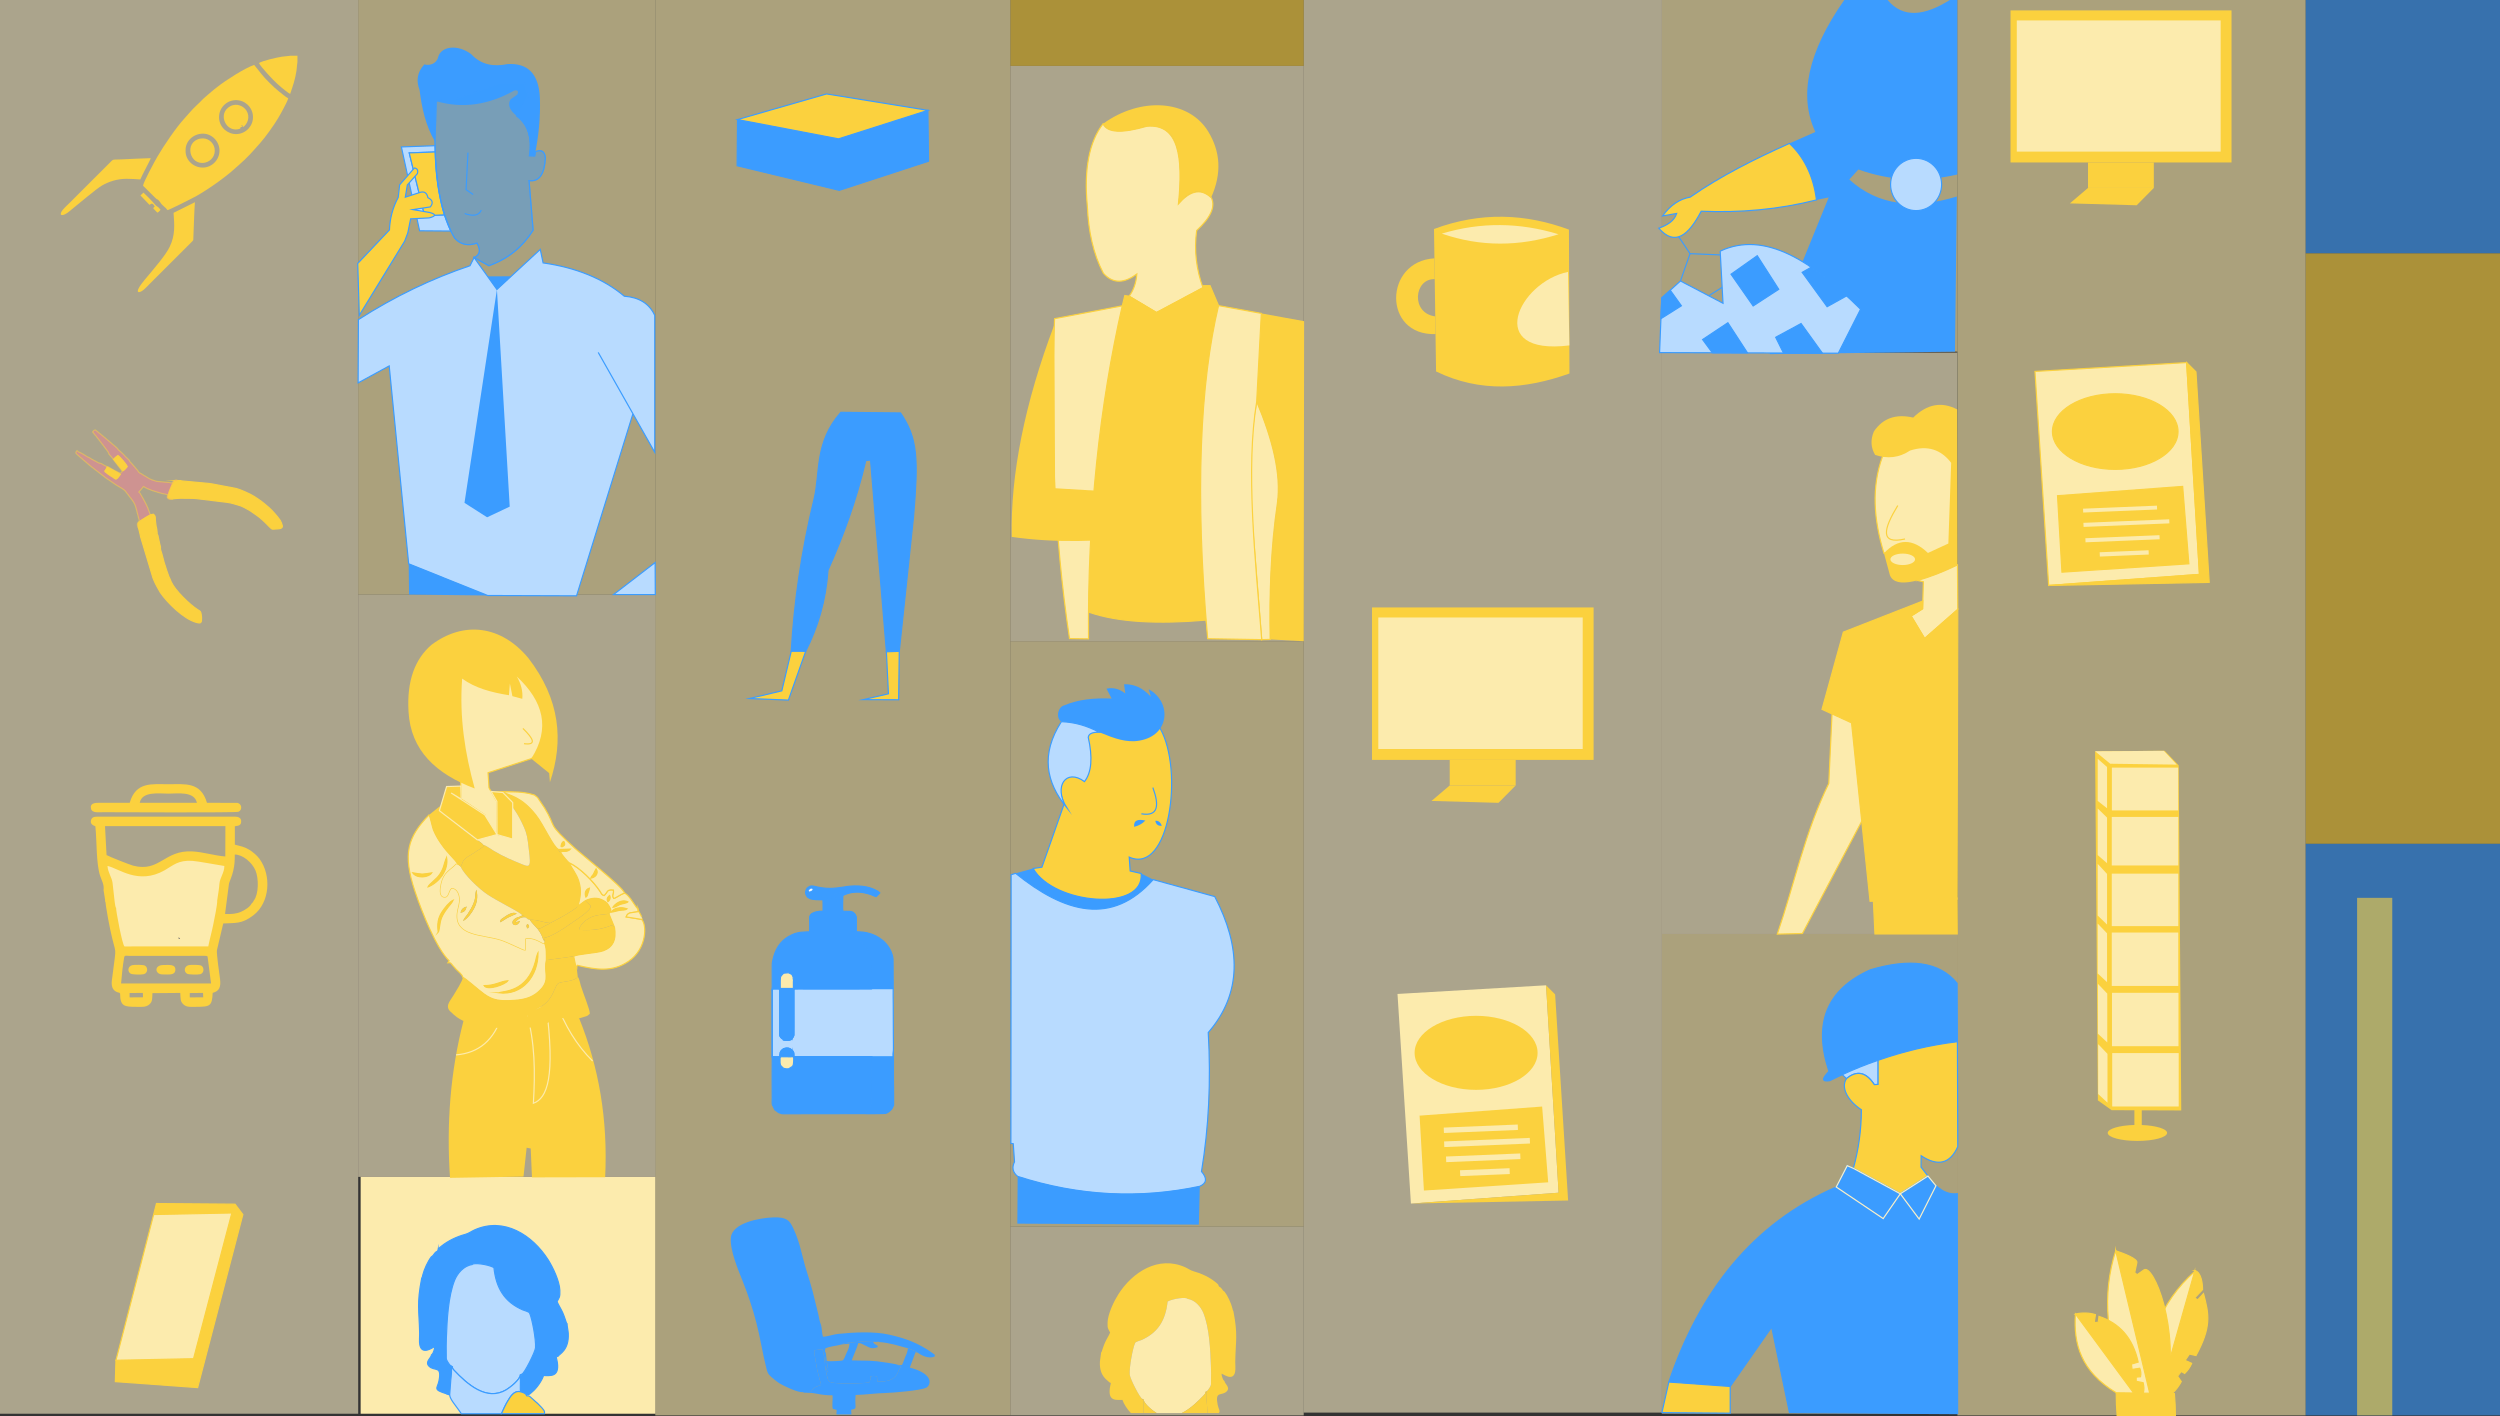 <?xml version="1.0" encoding="UTF-8"?>
<!DOCTYPE svg PUBLIC "-//W3C//DTD SVG 1.1//EN" "http://www.w3.org/Graphics/SVG/1.1/DTD/svg11.dtd">
<!-- Creator: CorelDRAW 2018 (64-Bit Evaluation Version) -->
<svg xmlns="http://www.w3.org/2000/svg" xml:space="preserve" width="421.217mm" height="238.578mm" version="1.1"
     style="shape-rendering:geometricPrecision; text-rendering:geometricPrecision; image-rendering:optimizeQuality; fill-rule:evenodd; clip-rule:evenodd"
     viewBox="0 0 42121.66 23857.78"
     xmlns:xlink="http://www.w3.org/1999/xlink">
 <rect x="0" y="0" width="42121.66" height="23857.78" fill="#333333" stroke="none"/>
 <defs>
  <style type="text/css">
   <![CDATA[
    .str5 {stroke:#3B9CFF;stroke-width:20;stroke-miterlimit:22.926;stroke-opacity:0.451}
    .str2 {stroke:#FBD13E;stroke-width:20;stroke-miterlimit:22.926;stroke-opacity:0.502}
    .str1 {stroke:#3B9CFF;stroke-width:20;stroke-miterlimit:22.926}
    .str4 {stroke:#fbf0c8;stroke-width:20;stroke-miterlimit:22.926}
    .str0 {stroke:#FBD13E;stroke-width:20;stroke-miterlimit:22.926}
    .str3 {stroke:#fcebad;stroke-width:20;stroke-miterlimit:22.926}
    .fil15 {fill:none}
    .fil5 {fill:none}
    .fil11 {fill:#F3FAFE}
    .fil17 {fill:#CFDBE2}
    .fil13 {fill:#C0C6CB}
    .fil14 {fill:#8BA1BB}
    .fil19 {fill:#666364}
    .fil10 {fill:#3B9CFF}
    .fil9 {fill:#b8dbff}
    .fil21 {fill:#b8dbff}
    .fil8 {fill:#FBD13E}
    .fil16 {fill:#FBD13E}
    .fil20 {fill:#FBD13E}
    .fil6 {fill:#FBD13E}
    .fil18 {fill:#FBD13E}
    .fil7 {fill:#fcebad}
    .fil0 {fill:#fcebad}
    .fil22 {fill:#3B9CFF;fill-opacity:0.451}
    .fil12 {fill:#F28295;fill-opacity:0.502}
    .fil1 {fill:#3B9CFF;fill-opacity:0.6}
    .fil4 {fill:#fbf0c8;fill-opacity:0.6}
    .fil2 {fill:#FBD13E;fill-opacity:0.6}
    .fil3 {fill:#fcebad;fill-opacity:0.6}
   ]]>
  </style>
 </defs>
    <g id="Layer_x0020_1">
        <g id="_2048505006992">
   <rect class="fil0" x="6076.22" y="19828.77" width="4966.2" height="3990.64"/>
            <polygon class="fil1" points="42121.66,0 38846.12,0 38846.12,4268.92 42121.66,4268.92 "/>
            <polygon class="fil2" points="38846.12,4268.92 42121.66,4268.92 42121.66,14217.25 38846.12,14217.25 "/>
            <polygon class="fil1" points="42121.66,14217.25 38846.12,14217.25 38846.12,23847.78 42121.66,23847.78 "/>
            <polygon class="fil2" points="39713.95,15127.43 40306.62,15127.43 40306.62,23847.78 39713.95,23847.78 "/>
            <polygon class="fil3" points="32979.97,0 38846.12,0 38846.12,23847.78 32979.97,23847.78 "/>
            <polygon class="fil3" points="28001.05,15736.1 32983.22,15736.1 32983.22,23817.7 28001.05,23817.7 "/>
            <polygon class="fil4" points="28001.05,5940.51 32977,5940.51 32977,15736.1 28001.05,15736.1 "/>
            <polygon class="fil3" points="28001.05,0 32979.97,0 32979.97,5924.65 28001.05,5924.65 "/>
            <polygon class="fil4" points="21965.56,0 28001.05,0 28001.05,23800.44 21965.56,23800.44 "/>
            <polygon class="fil4" points="17023.16,20667.87 21965.55,20667.87 21965.55,23847.78 17023.16,23847.78 "/>
            <polygon class="fil3" points="17023.16,10804.2 21965.56,10804.2 21965.56,20667.87 17023.16,20667.87 "/>
            <polygon class="fil4" points="17023.16,1109.86 21965.56,1109.86 21965.56,10804.2 17023.16,10804.2 "/>
            <polygon class="fil2" points="17023.16,0 21965.56,0 21965.56,1109.86 17023.16,1109.86 "/>
            <polygon class="fil3" points="11040.66,0 17023.16,0 17023.16,23847.78 11040.66,23847.78 "/>
            <polygon class="fil5" points="6035.09,19828.77 11042.41,19828.77 11042.41,23819.41 6035.09,23819.41 "/>
            <polygon class="fil4" points="6035.09,10017.57 11042.41,10017.57 11042.41,19828.77 6035.09,19828.77 "/>
            <polygon class="fil3" points="6035.09,0 11040.66,0 11040.66,10017.57 6035.09,10017.57 "/>
            <polygon class="fil4" points="-0,0 6035.09,0 6035.09,23819.41 -0,23819.41 "/>
            <g>
    <path class="fil6"
          d="M24161.02 3858.34l34.68 2400.19c744.04,361.06 1494.29,302.71 2247.59,34.69l-8.69 -2424.47c-731.52,-271.17 -1486.54,-303.45 -2273.58,-10.41z"/>
                <path class="fil7"
                      d="M26418.98 4581.55l22.62 1238.24c-1442.92,178.81 -855.53,-1069.16 -22.62,-1238.24z"/>
                <path class="fil7"
                      d="M24292.79 3936.42c655.55,-197.86 1311.09,-189.48 1966.65,10.41 -660.08,209.67 -1315.8,214.62 -1966.65,-10.41z"/>
                <path class="fil6"
                      d="M24168.16 4352.58l5.06 350.26c-351.91,-10.29 -405.43,576.49 9.09,627.97l4.3 298.07c-890.42,30.19 -872.17,-1226.7 -18.45,-1276.3z"/>
   </g>
            <g>
    <polygon class="fil6 str0"
             points="2636.55,20278.08 2588.92,20463.29 3906.55,20436.83 3260.97,22892.17 1953.92,22918.63 1943.34,23278.46 3329.76,23379.01 4091.76,20463.29 3959.47,20288.66 "/>
                <polygon class="fil7 str0"
                         points="2588.92,20463.29 1953.92,22918.63 3260.97,22892.17 3906.55,20436.83 "/>
   </g>
            <path class="fil8 str1"
                  d="M19547.7 12273.99c396.99,699.42 160.82,2471.96 -521.67,2167.73l15.87 232.84 185.21 42.33c61.8,654.45 -1478.2,525.62 -1820.33,-84.67l148.16 -21.16 372.61 -1060 -118.61 -384.63 502.71 -201.09 -89.96 -545.04 418.05 -243.41 907.96 97.1z"/>
            <g>
    <rect class="fil6" x="33874.7" y="175.12" width="3723.4" height="2562.03"/>
                <rect class="fil0" x="33980.27" y="344.05" width="3434.82" height="2210.11"/>
                <rect class="fil6" x="35180.34" y="2737.16" width="1108.57" height="429.35"/>
                <polygon class="fil6" points="35180.34,3166.51 34874.16,3426.95 36000.34,3458.62 36288.92,3166.51 "/>
   </g>
            <g>
    <rect class="fil6" x="23116.67" y="10234.48" width="3733.26" height="2568.82"/>
                <rect class="fil0" x="23222.52" y="10403.86" width="3443.91" height="2215.96"/>
                <rect class="fil6" x="24425.77" y="12803.3" width="1111.51" height="430.49"/>
                <polygon class="fil6"
                         points="24425.77,13233.79 24118.78,13494.92 25247.93,13526.68 25537.28,13233.79 "/>
   </g>
            <g>
    <polygon class="fil0 str0" points="34286.56,6258 36842.13,6108.99 37058.2,9677.87 34517.53,9864.13 "/>
                <polygon class="fil6 str0"
                         points="36842.13,6108.99 36998.6,6265.46 37222.12,9811.98 34517.53,9864.13 37058.2,9677.87 "/>
                <polygon class="fil6 str0"
                         points="34666.54,8351.65 36775.08,8195.18 36879.39,9499.05 34741.05,9640.61 "/>
                <rect class="fil0 str0" transform="matrix(1.407 -0.058 0.058 1.407 35081.9 8557.22)"
                      width="904.88" height="66.15"/>
                <rect class="fil0 str0" transform="matrix(1.407 -0.058 0.058 1.407 35088 8795.6)"
                      width="1047.75" height="68.79"/>
                <rect class="fil0 str0" transform="matrix(1.407 -0.058 0.058 1.407 35121 9055.24)"
                      width="907.53" height="68.79"/>
                <rect class="fil0 str0" transform="matrix(1.407 -0.058 0.058 1.407 35361.9 9291.42)"
                      width="605.89" height="71.44"/>
                <ellipse class="fil6 str0" cx="35638.86" cy="7271.29" rx="1058" ry="637.03"/>
   </g>
            <g>
    <polygon class="fil0" points="23545.95,16746.7 26048.54,16600.78 26260.13,20095.67 23772.13,20278.07 "/>
                <polygon class="fil6"
                         points="26048.54,16600.78 26201.76,16754.01 26420.65,20227 23772.13,20278.07 26260.13,20095.67 "/>
                <polygon class="fil6"
                         points="23918.05,18796.94 25982.88,18643.72 26085.02,19920.56 23991.01,20059.18 "/>
                <rect class="fil0" transform="matrix(1.378 -0.057 0.057 1.378 24324.8 18998.3)"
                      width="904.88" height="66.15"/>
                <rect class="fil0" transform="matrix(1.378 -0.057 0.057 1.378 24330.8 19231.7)"
                      width="1047.75" height="68.79"/>
                <rect class="fil0" transform="matrix(1.378 -0.057 0.057 1.378 24363.1 19485.9)"
                      width="907.53" height="68.79"/>
                <rect class="fil0" transform="matrix(1.378 -0.057 0.057 1.378 24599 19717.2)" width="605.89"
                      height="71.44"/>
                <ellipse class="fil6" cx="24870.21" cy="17738.98" rx="1036.06" ry="623.83"/>
   </g>
            <g>
    <path class="fil6"
          d="M36471.28 12649.58l-1171.79 8.43 46.79 5882.25 232.28 164.86 383.3 1.53 0 247.41c-252.49,6.84 -449.6,64.3 -449.6,134.2 0,74.5 223.93,134.88 500.18,134.88 276.25,0 500.19,-60.38 500.19,-134.88 0,-67.8 -185.52,-123.91 -427.12,-133.44l0 -247.67 665.8 2.65 -43.05 -5813.88 -236.98 -246.34z"/>
                <polygon class="fil0"
                         points="35299.49,12658.01 35554.27,12867.83 36674.54,12882.81 36457.23,12650.51 "/>
                <polygon class="fil0" points="35343.6,12784.56 35500.97,12923.19 35500.96,13618.22 35343.6,13494.58 "/>
                <polygon class="fil0" points="35343.6,13621.82 35500.97,13775.13 35500.96,14543.75 35343.6,14407.02 "/>
                <polygon class="fil0" points="35343.6,14554.74 35500.97,14724.84 35500.96,15577.6 35343.6,15425.91 "/>
                <polygon class="fil0" points="35343.6,15561.16 35500.97,15725.27 35500.96,16548 35343.6,16401.64 "/>
                <polygon class="fil0" points="35347.27,16576.6 35504.64,16740.71 35504.62,17563.44 35347.27,17417.09 "/>
                <polygon class="fil0" points="35350.94,17592.04 35508.3,17756.15 35508.29,18578.88 35350.94,18432.53 "/>
                <rect class="fil0" x="35582.34" y="12933.35" width="1116.52" height="721.24"/>
                <rect class="fil0" x="35580.45" y="13764.18" width="1120.29" height="817.73"/>
                <rect class="fil0" x="35580.45" y="14719.59" width="1120.29" height="884.23"/>
                <rect class="fil0" x="35580.45" y="15712.15" width="1120.29" height="899.53"/>
                <rect class="fil0" x="35584.12" y="16727.59" width="1120.29" height="899.53"/>
                <rect class="fil0" x="35587.79" y="17743.03" width="1120.29" height="899.53"/>
   </g>
            <g>
    <path class="fil9 str1"
          d="M13011.26 16678.4l0.18 1117.01 5.62 9.74c14.9,1.39 112.4,2.58 120.15,-1.27 4.41,-8.27 2.28,-19.66 2.76,-30.98 0.46,-11.04 2.68,-18.36 5.01,-27.93 3.99,-16.32 -2.32,-13.12 7.69,-25.19 3.69,-4.44 1.07,-0.42 3.29,-5.1 1.72,-3.62 0.2,-2.1 2.39,-5.9l17.89 -18.94c15.47,-14.09 10.81,-6.52 16.8,-12.29 4.41,-4.23 1.19,-4.63 8.07,-7.78 7.1,-3.26 18.45,-3.86 26.25,-7.01 13.85,-5.58 48.36,-6.37 58.55,-2.39l12.03 4.49c15.78,4.67 23.7,10.46 35.89,21.37 17.08,15.28 32.51,27.31 38.78,51.1 9.38,35.54 -5.64,63.68 14.59,67.2l1248.69 -0.05c11.89,0 40.87,-1.42 50.79,0.79 23.7,5.26 20.58,3.71 50.18,3.6l313.21 -0.2c0,-18.65 -2.54,-81.48 1.28,-94.56 3.83,-19 0.42,-226.73 0.29,-264.79l-1.87 -529.78c-0.28,-86.68 -3.44,-178.15 -0.9,-264.09l-316.13 -0.17c-8.95,0.03 -17.91,0.25 -26.87,0.31 -20.41,0.17 -15.86,3.2 -21.54,4.85 -8.85,2.58 -967.61,0.74 -1097.26,0.74 -42.25,0 -173.61,-2.11 -204.58,0.18 -9.04,29.41 -6.63,13.63 -6.62,49.97l-0.02 698.82c0.09,20.08 1.64,33.66 -5.63,47.13 -0.22,0.41 -2.8,5.29 -2.88,5.47l-5.73 12.71c-6.21,11.47 -4.55,7.62 -14.04,12.25 -1.59,16.73 -0.35,9.1 -5.58,20.19l-2.18 7.96c-9.41,-3.25 5.4,-0.65 -7.02,-4.48 -12.84,-3.96 -9.27,6.92 -18.45,10.84l-7.79 2.61c-24.87,8.77 -103.76,1.77 -108.92,-2.64 -3.09,-5.69 -2.56,-13.15 -6.54,-18.84l-10.87 -3.7c-8.91,-2.51 -4.79,-0.13 -9.69,-4.67l-20.14 -22.4c-1.31,-2.61 -0.89,-2.84 -2.48,-5.89 -4.96,-9.53 -9.52,-8.11 -10.64,-21.5 -2.73,-32.88 -0.26,-77.19 -0.26,-111.31l0.02 -643.16c0.02,-4.45 0.3,-10.26 0.03,-14.55 -0.36,-5.6 -0.62,-10.43 -4.09,-11.67 -0.39,-0.13 -1.13,-0.44 -1.61,-0.61 -0.48,-0.15 -1.09,-0.39 -1.63,-0.55 -0.64,-0.2 -2.61,-0.74 -3.31,-0.9l-25.63 -1.27c-115.03,0.37 -71.38,-3.44 -89.53,17.23z"/>
                <path class="fil10 str1"
                      d="M13161.36 16442.86c9.94,-10.54 14.06,-19.63 26.07,-30.34 9.61,-8.56 5.63,-4.7 10.39,-14.38 7.38,-0.55 14.25,-0.33 19.26,-2.84l62.98 -5.69c11.34,1.73 1.91,0.04 7.67,2.66 6.25,2.85 9.18,2.91 15.38,5.03 21.37,7.34 16.85,10.97 26.25,15.17 8.47,3.79 9.71,-0.53 15.04,7.72 2.76,4.28 3.12,9.67 5.98,14.75 26.44,47.05 5.8,31.48 16.5,66.3 1.66,5.41 2.95,4.43 2.76,18.42 -0.12,8.71 -2.02,12.93 -2.02,18.51l0.01 61.85c0.07,38.87 4.46,51.59 -11.39,54.3l-204.22 -0.38c-7.66,-12.8 -6.36,-6.37 -6.54,-27.11l0.14 -105.15c-0.14,-34.7 3.7,-28.16 4.12,-43.22 0.09,-3.52 -0.3,-9.46 0.02,-12.63 0.81,-8.02 2.46,-6.21 6.24,-14.52l5.36 -8.45zm-149.02 1366.79l-0.9 -14.24 -0.18 -1117.01c-2.21,-39.01 10.74,-26.97 112.23,-26.98l14.11 1.96c5.93,1.88 4.25,2.25 7.22,8.12 6.44,12.71 3.03,73.38 3.03,89l0 618.43c0,39.83 -3.06,60.67 10.94,90.95 4.14,8.95 9.35,13.92 16.01,20.51 5.67,5.6 2.44,3.42 5.9,8.84 5.61,8.76 12.56,5.83 20.08,10.95l15.1 6.07c15.4,4.08 17.27,10.11 37.71,13.17 23.95,3.59 42.31,-4.95 60.34,-15.73l14.76 -10.05c0.32,-0.27 0.74,-0.71 1.05,-1 10.53,-9.63 8.7,-11.1 15.78,-21.24 3.61,-5.16 1.92,-0.14 7.12,-7.1 1.08,-1.44 14.22,-34.52 14.69,-36.39 5.32,-21.11 -2.53,-759.57 1.51,-765.52 1.09,-1.59 7.51,-10.26 10.2,-12.87 7.06,-6.84 8.95,-4.81 17.17,-2.66 19.78,5.15 1057.52,1.06 1262.35,1.67l22.44 -0.73c0.62,-0.12 1.34,-0.38 1.83,-0.48l3.74 -18.43c-1.69,-43.14 0.01,-86.72 0.01,-129.88 0,-39.92 3.41,-287.05 -1.76,-304.31 -2.39,-7.97 -2.74,-5.01 -6.81,-9.89l-3.64 -7.79c-1.06,-7.75 0.95,-9.18 -1.73,-17.34 -5.06,-15.42 -1.71,-25.38 -9.59,-36.13 -8.18,-11.15 -4.81,-27.91 -5.72,-41.91 -9.05,-3.12 -1.57,-4.03 -13.21,-5.22 -0.1,-29.81 -13.99,-30.9 -16.75,-48.05l-1.55 -9.34c-0.21,-0.56 -0.47,-1.06 -0.72,-1.58 -0.23,-0.48 -0.57,-0.94 -0.84,-1.38 -8.37,-13.95 -13.25,-13.53 -13.92,-35.78l-9.53 -4.83c-0.3,-0.28 -0.66,-0.77 -0.95,-1.07l-6.48 -6.12c-3.48,-2.9 -4.47,-5.61 -9.35,-7.29 1.83,-7.69 2.28,-3.77 0.1,-11.36l-7.88 -15.45c-6,-6.9 -14.45,-11.86 -19.38,-19.54 -4.98,-7.76 -4.17,-10.91 -11.95,-17.46 -5.99,-5.05 -4.81,-11.45 -14.15,-13.59 -1.87,-0.42 -3.65,-0.66 -5.52,-0.98 -4.04,-0.67 -5.83,-1.41 -11.32,-1.63l-3.74 -18.68c-2.35,-5.83 -6.04,-6.61 -9.57,-9.25 -23.26,-17.39 -9.46,-3.28 -24.53,-22.55 -5.97,-7.64 -14.91,-11.55 -24.41,-12.18 -4.46,-0.29 -1.18,0.47 -4.14,-1.22l-11.78 -4.28c-1.1,-15.12 -1.19,-3.18 -7.4,-16.77l-2.31 -4.36c-9.33,-12.54 -25.26,-1.37 -34.61,-13.67 -0.11,-0.15 -0.42,-0.62 -0.52,-0.78 -8.92,-14.99 4.07,-13.04 -27.02,-13.92 -5.69,-22.04 -39.43,-13.15 -42.4,-15.61l-4.6 -7.59c-8.77,-8.58 -34.78,-8.09 -47.97,-11.57l-3.23 -1.98c-0.2,-0.16 -0.6,-0.63 -0.82,-0.81 -7.46,-5.86 -14.75,-5.76 -24.57,-12.35 -12.31,-8.27 -40.92,-3.73 -57.74,-3.69 -45.07,0.11 -15.25,-5.37 -38.87,-7.46 -35.64,-3.17 -103.73,1.05 -144.52,0 -60.88,-1.57 -128.6,-1.26 -189.57,-0.08 -26.2,0.51 -72.65,-4.91 -93.96,1.64 -12.5,3.83 -23.98,-1.87 -39.96,-2.02l-29.61 3.03c-4.1,1.95 -4.08,4.22 -9.81,2.6 1.82,-4.36 5.19,-2.11 8.23,-6.54 4.23,-6.16 4.03,-34.5 1.66,-43.07l-2.64 -6.04 0.52 47.99c-115.65,6.23 -187.11,-0.03 -295.21,47.94 -166.18,73.74 -262.27,195.73 -313.29,372.52 -13.92,48.24 -24.64,94.04 -24.64,147.91l-0.03 344.26c-0.03,29.88 -3.29,51.59 -3.29,80.39l0.52 1107.17c1.15,10.61 -1.84,5.85 4.24,9.7z"/>
                <path class="fil10 str1"
                      d="M13360.84 17803.51c1.43,11.64 8.08,6.43 11.06,12.74 3.06,6.47 2.71,110.66 -10.71,137.21 -5.14,10.16 -6.51,5.67 -12.83,13.71 -15.6,19.88 -7.99,6.65 -21.18,15.7 -7.83,5.38 -0.6,3.97 -15.72,10.9l-17.54 9.58c-8.82,7.16 -4.06,5.46 -19.94,5.86 -8.7,0.23 -17.62,0.74 -26.21,-0.43 -5.48,-0.74 -16.18,-2.5 -22.76,-4.09 -17.46,-4.22 -23.45,-3.87 -29.3,-10.99 -10.35,-12.59 -16.34,-12.34 -32.04,-30l-12.14 -16.73c-4.15,-5.46 -8.78,-33.68 -9.1,-44.05 -0.57,-17.81 0.17,-35.83 0,-53.68 -0.15,-16.88 -3.26,-30.14 9.91,-41.14 12.57,-10.5 179.31,3.16 208.5,-4.59zm-350 8.94c-2.57,225.01 -0.24,461.31 0.14,688.19 0.04,21.53 -3.74,100.45 2.57,114.06 4.99,10.73 12.05,18.4 18.74,38.62 8.58,25.89 8.42,9.1 16.62,32.54l1.33 3.27c0.11,-0.31 0.4,1.15 0.75,1.64 4.76,2.97 7.54,2.42 11.54,6.83 4.13,4.56 1.78,4.75 6.26,10.21 2.4,2.93 17.3,14.05 19.8,15.47 11.96,6.79 9.94,10.55 19.92,15.1 27.76,12.66 4.16,8.43 22.74,12.21 29.29,5.95 25.12,13.45 56.01,14.15 22.57,0.52 45.47,0.13 68.07,0.1l1388.81 -2.4c54.39,-0.2 234.37,2.43 274.38,-3.97 22.29,-3.56 16.59,-4.32 38.04,-15.29 16.21,-8.29 34.47,-24.65 47.47,-37.08 27.86,-26.65 28.34,-38.4 42.05,-63.18 9.72,-17.56 1.62,-17.85 10.16,-23.33l0 -201.46 -2.66 0c-6.1,22.65 0.85,125.45 -0.91,160.85 -0.39,7.93 0.25,19.47 -0.56,26.46l-24.58 60.56c-11.42,14.91 -9.47,16.26 -13.92,20.82l-7.71 6.82c-0.32,0.33 -0.72,0.79 -1.03,1.13l-4.69 5.42c-3.55,3.57 -2.8,2.53 -6.62,5.41 -15.55,11.74 1.06,2.05 -23.53,17.64 -12.27,7.78 -9.6,13.46 -32.79,19.98 -42.43,11.93 -26.06,15.11 -76.75,15.11 -95.03,0 -235.17,6.26 -318.93,1 5.27,-2.1 6.28,-1.5 11.42,-3.2 9.49,-3.13 -2.08,1.6 7.36,-5.26l40.6 -20.96c5.74,-2.35 12.12,-2.03 14.8,-16.5 24.37,-1.05 12.23,-9.45 21.62,-17.45 1.7,-1.45 9.8,-4.1 12.53,-6.04 6.99,-4.99 3.66,-3.84 6.39,-12.28l11.58 -27.71c2.45,-6.77 0.68,-9.69 3.48,-15.12 2.82,-5.47 4.22,4.65 4.66,-13.65 10.18,-1.21 11.4,-5.01 11.76,-15.22 0.28,-7.86 -0.14,-16.88 -0.14,-24.9l0.53 -752.56c-0.87,-14.24 -4.01,-13.1 -23.39,-12.91 -212.7,2.18 -436.13,0.03 -649.09,0.03 -193.93,0 -395.79,-1.77 -589.32,0.05 -10.5,0.09 -33.59,2.14 -39.27,1.87 -13.95,-0.66 -10.67,-17.69 -26.24,-14.01 7.16,-23.35 2.62,-45.61 0.04,-53.04l-5.06 -16.91c-2.34,-16.3 -2.25,-6.59 -11.9,-13.99 -1.09,-23.65 -5.27,-7.73 -18.67,-20.61l-3.25 -3.18c-0.31,-0.29 -0.8,-0.68 -1.11,-0.97l-2.08 -1.89c-3.28,-3.32 -5.48,-7.58 -13.52,-11.76 -16.28,-8.46 -51.3,-8.37 -68.67,-6.85 -15.75,1.39 -14.66,5.8 -17.93,8.22 -9.74,7.24 -14.45,0.42 -20.76,9.96 -8.52,12.88 5,-1.37 -4.95,3.3l-13.58 11.09c-5.14,4.24 -17.09,16.76 -19.02,23.01 -16.37,52.92 -6.72,50.96 -11.69,73.99 -13.35,6.15 -5.69,15.72 -24.3,13.27l-79.33 -1.44c-13.25,0.57 -16.71,4.16 -28.45,-0.5 -0.62,-0.25 -1.34,-0.62 -1.85,-0.84l-3.92 -1.92z"/>
                <path class="fil10 str1"
                      d="M13643.52 15651.77l2.64 6.04c2.37,8.57 2.57,36.91 -1.66,43.07 -3.04,4.43 -6.41,2.18 -8.23,6.54 5.73,1.62 5.71,-0.65 9.81,-2.6l29.61 -3.03c15.98,0.15 27.46,5.85 39.96,2.02 21.31,-6.55 67.76,-1.13 93.96,-1.64 60.97,-1.18 128.69,-1.49 189.57,0.08 40.79,1.05 108.88,-3.17 144.52,0 23.62,2.09 -6.2,7.57 38.87,7.46 16.82,-0.04 45.43,-4.58 57.74,3.69 9.82,6.59 17.11,6.49 24.57,12.35 0.22,0.18 0.62,0.65 0.82,0.81l3.23 1.98c13.19,3.48 39.2,2.99 47.97,11.57l4.6 7.59c2.97,2.46 36.71,-6.43 42.4,15.61 31.09,0.88 18.1,-1.07 27.02,13.92 0.1,0.16 0.41,0.63 0.52,0.78 9.35,12.3 25.28,1.13 34.61,13.67l2.31 4.36c6.21,13.59 6.3,1.65 7.4,16.77l11.78 4.28c2.96,1.69 -0.32,0.93 4.14,1.22 9.5,0.63 18.44,4.54 24.41,12.18 15.07,19.27 1.27,5.16 24.53,22.55 3.53,2.64 7.22,3.42 9.57,9.25l3.74 18.68c5.49,0.22 7.28,0.96 11.32,1.63 1.87,0.32 3.65,0.56 5.52,0.98 9.34,2.14 8.16,8.54 14.15,13.59 7.78,6.55 6.97,9.7 11.95,17.46 4.93,7.68 13.38,12.64 19.38,19.54l7.88 15.45c2.18,7.59 1.73,3.67 -0.1,11.36 4.88,1.68 5.87,4.39 9.35,7.29l6.48 6.12c0.29,0.3 0.65,0.79 0.95,1.07l9.53 4.83c0.67,22.25 5.55,21.83 13.92,35.78 0.27,0.44 0.61,0.9 0.84,1.38 0.25,0.52 0.51,1.02 0.72,1.58l1.55 9.34c2.76,17.15 16.65,18.24 16.75,48.05 11.64,1.19 4.16,2.1 13.21,5.22 0.91,14 -2.46,30.76 5.72,41.91 7.88,10.75 4.53,20.71 9.59,36.13 2.68,8.16 0.67,9.59 1.73,17.34l3.64 7.79c4.07,4.88 4.42,1.92 6.81,9.89 5.17,17.26 1.76,264.39 1.76,304.31 0,43.16 -1.7,86.74 -0.01,129.88l-3.74 18.43c-0.49,0.1 -1.21,0.36 -1.83,0.48l-22.44 0.73c-204.83,-0.61 -1242.57,3.48 -1262.35,-1.67 -8.22,-2.15 -10.11,-4.18 -17.17,2.66 -2.69,2.61 -9.11,11.28 -10.2,12.87 -4.04,5.95 3.81,744.41 -1.51,765.52 -0.47,1.87 -13.61,34.95 -14.69,36.39 -5.2,6.96 -3.51,1.94 -7.12,7.1 -7.08,10.14 -5.25,11.61 -15.78,21.24 -0.31,0.29 -0.73,0.73 -1.05,1l-14.76 10.05c-18.03,10.78 -36.39,19.32 -60.34,15.73 -20.44,-3.06 -22.31,-9.09 -37.71,-13.17l-15.1 -6.07c-7.52,-5.12 -14.47,-2.19 -20.08,-10.95 -3.46,-5.42 -0.23,-3.24 -5.9,-8.84 -6.66,-6.59 -11.87,-11.56 -16.01,-20.51 -14,-30.28 -10.94,-51.12 -10.94,-90.95l0 -618.43c0,-15.62 3.41,-76.29 -3.03,-89 -2.97,-5.87 -1.29,-6.24 -7.22,-8.12l-14.11 -1.96c-101.49,0.01 -114.44,-12.03 -112.23,26.98 18.15,-20.67 -25.5,-16.86 89.53,-17.23l25.63 1.27c0.7,0.16 2.67,0.7 3.31,0.9 0.54,0.16 1.15,0.4 1.63,0.55 0.48,0.17 1.22,0.48 1.61,0.61 3.47,1.24 3.73,6.07 4.09,11.67 0.27,4.29 -0.01,10.1 -0.03,14.55l-0.02 643.16c0,34.12 -2.47,78.43 0.26,111.31 1.12,13.39 5.68,11.97 10.64,21.5 1.59,3.05 1.17,3.28 2.48,5.89l20.14 22.4c4.9,4.54 0.78,2.16 9.69,4.67l10.87 3.7c3.98,5.69 3.45,13.15 6.54,18.84 5.16,4.41 84.05,11.41 108.92,2.64l7.79 -2.61c9.18,-3.92 5.61,-14.8 18.45,-10.84 12.42,3.83 -2.39,1.23 7.02,4.48l2.18 -7.96c5.23,-11.09 3.99,-3.46 5.58,-20.19 9.49,-4.63 7.83,-0.78 14.04,-12.25l5.73 -12.71c0.08,-0.18 2.66,-5.06 2.88,-5.47 7.27,-13.47 5.72,-27.05 5.63,-47.13l0.02 -698.82c-0.01,-36.34 -2.42,-20.56 6.62,-49.97 30.97,-2.29 162.33,-0.18 204.58,-0.18 129.65,0 1088.41,1.84 1097.26,-0.74 5.68,-1.65 1.13,-4.68 21.54,-4.85 8.96,-0.06 17.92,-0.28 26.87,-0.31l316.13 0.17c1.65,-63.81 -0.54,-131.34 -0.8,-195.61 -0.26,-65.97 -0.49,-131.93 -0.71,-197.9 -0.24,-68.56 3.53,-123.01 -17.05,-180.73 -17.61,-49.38 -20.1,-59.08 -45.61,-102.64 -27.23,-46.5 -72.35,-100.92 -112.16,-132.63 -83.92,-66.85 -154.55,-103.88 -265.98,-129.68 -83.67,-19.38 -160.62,-13.11 -179.81,-17.8 -3.4,-57.33 0.19,-167.53 -0.47,-236.42 -0.11,-11.24 -0.05,-10.4 -2.85,-15.15 2.41,41.5 0.68,88.41 0.68,130.66 0,41.66 0.91,86.57 -0.66,127.89 -7.86,-1.42 -6.52,-5.56 -18.7,-6.43 -6.15,-0.45 -16.92,0.58 -24.37,0.48 -62.8,-0.79 -132.55,-0.01 -193.78,-4.21 -14.93,-1.02 -33.66,0.37 -49.36,0.14 -96.11,-1.37 -197.73,0.74 -294.66,0.03l-173.09 -0.17c-3.57,0.03 -9.18,0.4 -12.44,0.18 -3.39,-0.22 -2.78,-0.29 -5.54,-0.84 -0.43,-0.09 -1.35,0.11 -1.65,-0.55 -0.3,-0.64 -1.11,-0.33 -1.61,-0.6l-1.14 -229.39c0.44,-18.26 1.99,-15.15 6.64,-24.02l13.11 -33.02c-12.68,6.68 -21.84,23.93 -24.04,43.3 -2.25,19.75 -0.69,46.91 -0.52,67.43 0.34,44.39 1.74,89.87 1.22,134z"/>
                <path class="fil10 str1"
                      d="M13011.44 17795.41l0.9 14.24 -1.5 2.8 3.92 1.92c0.51,0.22 1.23,0.59 1.85,0.84 11.74,4.66 15.2,1.07 28.45,0.5l79.33 1.44c18.61,2.45 10.95,-7.12 24.3,-13.27 4.97,-23.03 -4.68,-21.07 11.69,-73.99 1.93,-6.25 13.88,-18.77 19.02,-23.01l13.58 -11.09c9.95,-4.67 -3.57,9.58 4.95,-3.3 6.31,-9.54 11.02,-2.72 20.76,-9.96 3.27,-2.42 2.18,-6.83 17.93,-8.22 17.37,-1.52 52.39,-1.61 68.67,6.85 8.04,4.18 10.24,8.44 13.52,11.76l2.08 1.89c0.31,0.29 0.8,0.68 1.11,0.97l3.25 3.18c13.4,12.88 17.58,-3.04 18.67,20.61 9.65,7.4 9.56,-2.31 11.9,13.99l5.06 16.91c2.58,7.43 7.12,29.69 -0.04,53.04 15.57,-3.68 12.29,13.35 26.24,14.01 5.68,0.27 28.77,-1.78 39.27,-1.87 193.53,-1.82 395.39,-0.05 589.32,-0.05 212.96,0 436.39,2.15 649.09,-0.03 19.38,-0.19 22.52,-1.33 23.39,12.91l-0.53 752.56c0,8.02 0.42,17.04 0.14,24.9 -0.36,10.21 -1.58,14.01 -11.76,15.22 -0.44,18.3 -1.84,8.18 -4.66,13.65 -2.8,5.43 -1.03,8.35 -3.48,15.12l-11.58 27.71c-2.73,8.44 0.6,7.29 -6.39,12.28 -2.73,1.94 -10.83,4.59 -12.53,6.04 -9.39,8 2.75,16.4 -21.62,17.45 -2.68,14.47 -9.06,14.15 -14.8,16.5l-40.6 20.96c-9.44,6.86 2.13,2.13 -7.36,5.26 -5.14,1.7 -6.15,1.1 -11.42,3.2 83.76,5.26 223.9,-1 318.93,-1 50.69,0 34.32,-3.18 76.75,-15.11 23.19,-6.52 20.52,-12.2 32.79,-19.98 24.59,-15.59 7.98,-5.9 23.53,-17.64 3.82,-2.88 3.07,-1.84 6.62,-5.41l4.69 -5.42c0.31,-0.34 0.71,-0.8 1.03,-1.13l7.71 -6.82c4.45,-4.56 2.5,-5.91 13.92,-20.82l24.58 -60.56c0.81,-6.99 0.17,-18.53 0.56,-26.46 1.76,-35.4 -5.19,-138.2 0.91,-160.85 5.05,-18.59 0.94,-147.34 0.82,-177.22 -0.24,-59.1 -0.38,-118.19 -0.63,-177.29 -0.16,-38.12 2.08,-341.35 -2.42,-349.51 -3.82,13.08 -1.28,75.91 -1.28,94.56l-313.21 0.2c-29.6,0.11 -26.48,1.66 -50.18,-3.6 -9.92,-2.21 -38.9,-0.79 -50.79,-0.79l-1248.69 0.05c-20.23,-3.52 -5.21,-31.66 -14.59,-67.2 -6.27,-23.79 -21.7,-35.82 -38.78,-51.1 -12.19,-10.91 -20.11,-16.7 -35.89,-21.37l-12.03 -4.49c-10.19,-3.98 -44.7,-3.19 -58.55,2.39 -7.8,3.15 -19.15,3.75 -26.25,7.01 -6.88,3.15 -3.66,3.55 -8.07,7.78 -5.99,5.77 -1.33,-1.8 -16.8,12.29l-17.89 18.94c-2.19,3.8 -0.67,2.28 -2.39,5.9 -2.22,4.68 0.4,0.66 -3.29,5.1 -10.01,12.07 -3.7,8.87 -7.69,25.19 -2.33,9.57 -4.55,16.89 -5.01,27.93 -0.48,11.32 1.65,22.71 -2.76,30.98 -7.75,3.85 -105.25,2.66 -120.15,1.27l-5.62 -9.74z"/>
                <path class="fil10 str1"
                      d="M14164.03 15114.7c2.3,-3.64 4.87,-14.25 25.43,-17.97l0.69 50.25c-4.25,0.55 -6.87,0.84 -10.15,1.58 -5.88,1.32 3.69,4.03 -5.07,0.81 -1.44,15.51 -4.13,9 -5.26,19.46 -2.88,-6.66 -3.18,-7.94 -13.86,-7.65 -7.3,0.19 -9.1,1.7 -15.96,4.88 -29.71,13.8 -20.68,6.29 -27.34,17.25 -38.9,1.18 -12.22,7.28 -55.63,4.76 -0.18,-0.28 -0.48,-0.7 -0.55,-0.82l-3.42 -14.11c-0.51,-4.52 0.86,-22.12 5.03,-27.36 3.92,-4.93 1.56,-2.03 6.89,-5.69 7.43,-5.11 32.32,-11.89 37.35,-12.31 42.4,-3.55 35.65,-13.18 61.85,-13.08zm-384.57 245.29c-32.03,-2.88 -105.3,28.59 -112.6,47.05l-13.11 33.02c-4.65,8.87 -6.2,5.76 -6.64,24.02l1.14 229.39c0.5,0.27 1.31,-0.04 1.61,0.6 0.3,0.66 1.22,0.46 1.65,0.55 2.76,0.55 2.15,0.62 5.54,0.84 3.26,0.22 8.87,-0.15 12.44,-0.18l173.09 0.17c96.93,0.71 198.55,-1.4 294.66,-0.03 15.7,0.23 34.43,-1.16 49.36,-0.14 61.23,4.2 130.98,3.42 193.78,4.21 7.45,0.1 18.22,-0.93 24.37,-0.48 12.18,0.87 10.84,5.01 18.7,6.43 1.57,-41.32 0.66,-86.23 0.66,-127.89 0,-42.25 1.73,-89.16 -0.68,-130.66 -0.13,-29.69 -31.77,-72.62 -71.67,-85.6 -22.28,-7.25 -45.85,-5.61 -72.34,-5.85 -18.59,-0.17 -64.65,-3.17 -79.53,0.23 -14.65,-3.62 -8.09,-9.89 -7.63,-25.4 1.25,-42.14 2.06,-225.41 -2.03,-240.76 -21.48,3.3 -9.92,8.96 -24.31,11.97 -7.28,1.52 -9.62,-0.07 -15.6,2.95 -7.53,3.81 -0.6,2.82 -10.8,5.63 -5.75,1.59 -9.86,1.13 -16.2,2.61 -7.72,1.79 -4.81,2.83 -12.65,5.49 -15.89,5.39 -12.51,-2.86 -24.94,9.85 -9.12,0.33 -21.56,-0.09 -28.2,3.04 -31.69,14.92 -8.12,4.93 -35.25,9.86 -6,1.09 -5.33,2.15 -10.33,3.92l-54.06 5.71c-10.56,0.76 -17.02,3.25 -26.73,3.34 -18.12,0.17 -9.71,-6.21 -24.65,1.08 -8.37,4.08 -15.79,1.89 -26.54,2.36l-0.35 156.38c-0.23,34.4 7.8,18.26 3.49,33.91 -3.73,13.53 -13.72,11.84 -28.14,11.7 -14.34,-0.13 -66.99,2.3 -75.51,0.68z"/>
                <path class="fil10 str1"
                      d="M13637.72 14976.79c10.56,-9.81 4.43,-11.5 23.84,-13.7 11.43,-1.3 26.55,-2.43 32.62,4.42 5.58,6.28 7.11,20.29 3.77,29.95 -3.22,9.34 -10.46,14.58 -18.96,18.84 -16,8.04 -38.72,23.14 -56.12,8.06 -8.08,-7 -6.06,-17.71 -5.34,-30.74l20.19 -16.83zm230.28 377.25c10.88,-11.71 7.16,-28.16 7.17,-46.53 0.01,-27.72 3.64,-140 -5.86,-150.37 -2.75,-1.72 2.21,-0.22 -4.48,-1.67 -2.37,-0.51 -3.2,-0.51 -5.61,-0.64 -21.93,-1.17 -54.48,1 -82.66,-0.68 -35.13,-2.1 -18.58,-6.24 -38.92,-7.04 -31.36,-1.23 -89.08,-11.63 -113.46,-29.47 -22.82,-16.68 -12.29,-11.45 -23.12,-24.13 -9.18,-10.75 -12.68,-14.19 -11.19,-32.81 4.09,1.15 20.12,21.3 32.16,23 14.22,2.02 8.81,-4.2 24.54,3.61 6.11,3.03 2.29,2.07 12.63,2.36 15.41,0.43 6.98,1.22 16.81,3.1l19.74 1.13c6.75,0.81 14.66,2.56 21.6,4.96 16.54,5.73 142.67,2.01 160.22,0.42 18.23,-1.66 31.05,-3.37 51.72,-4 17.86,-0.54 4.02,-6.79 45.17,-8.29l0 -3.18c29.37,-1.38 17.78,-2.59 29.15,-4.2 25.45,-3.6 28.8,-3.63 52.25,-11.81 17.64,-6.16 27.86,-1.26 50.36,-13.8 7.78,-4.34 2.17,-6.19 22.83,-7.51 19.22,-1.24 12.57,-5.01 23.2,-8.22 17.53,-5.3 7.65,1.8 17.96,-12.17 21.91,-1.32 37.9,-14.15 73.05,-22.45 13.81,-3.26 13.2,-0.7 24.94,-6.02 4.58,-2.07 1.35,0.07 5.66,-2.76 9.77,-6.41 0.97,-4.71 15.51,-6.6 18.37,-2.37 17.65,0.37 26.17,-5.35 11.45,-7.7 10.19,-3.16 25.81,-4.71 12.93,-1.28 4.42,-1.7 12.86,-3.53 3.59,-0.78 9.9,-0.85 13.75,-0.97 45.21,-1.42 77.16,-1.56 120.79,4.78l41.57 5.99c10.17,2.21 -0.88,1.44 10.97,3.52l54.62 7.06c-0.34,0.1 -3.61,0.94 -4.28,1.35 -5.33,3.21 -2.04,-1.72 -1.07,1.81 14.46,0.55 14.17,-1.25 23.47,5.51 9.98,7.26 9.4,3.93 21.6,7.34 7.21,2.02 12.7,5.8 21.33,7.67 7.84,1.69 18.32,2.36 24.68,4.39 12.81,4.09 27.39,15.93 45.8,9.26 8.53,-3.08 10.01,-6.04 20.53,-8.13 15.34,-3.04 7.77,0.23 15.68,-10.42 19.17,0.57 34.9,22.46 48.27,27.74 -1.29,7.33 -4.81,12.47 -10.3,17.29 -58.75,51.66 -30.06,43.13 -64.28,31.31 -3.97,-1.37 -8.19,-1.88 -11.93,-3.21 -5.68,-2.02 -2.62,-1.58 -8.86,-4.9 -25.86,-13.77 -58.48,-23.28 -86.85,-30.74 -5.67,-1.5 -15.74,-6.16 -20.73,-7.05 -8.93,-1.6 -18.4,-0.73 -26.61,-3.11 -10.38,-3 -8.87,-5.47 -23.64,-6.46 -10.12,-0.68 -17.77,-1.06 -27.96,-2.31 -9.36,-1.15 -15.95,-2.93 -22.89,-5.24 -9.68,-3.24 -12.8,-3.39 -23.42,-4.78 -13.96,-1.82 -38.12,0.6 -54.63,0.89 -24.06,0.43 -38.61,-1 -48.93,9.94 38.67,-2.1 68.38,-6.09 108.41,-1.75 36.12,3.92 65.37,8.73 99.05,16.1 31.7,6.94 59.68,16.67 89.09,26.38 22.71,7.5 70.1,29.92 82.09,32.88 20.49,-15.64 43.43,-43.84 63.09,-63.6 -32.82,-32.35 -106.9,-66.24 -160.69,-83.02 -90.61,-28.26 -178.84,-34.79 -275.44,-33.24 -19.85,0.32 -37.71,3.1 -57.68,3.59 -35.03,0.86 -75.39,9.28 -109.42,14.44 -172.55,26.17 -276.84,35.31 -448.62,-0.24 -32.17,-6.65 -80.66,-25.36 -118.84,-13.93 -3.42,1.02 -3.67,1.37 -5.97,2.42 -22.28,10.15 -43.44,23.84 -56.45,44.88 -11.21,18.13 -8.76,26.4 -15.78,46.24 -7.1,20.04 7.83,56.02 18.83,71.37 13.87,19.34 9.4,18.07 31.75,30.56 5.76,3.22 11.44,8.1 19,11.31 59.71,25.38 159.53,22.26 222.96,20.75 1.38,36.96 4.24,164.46 1.73,195.69z"/>
                <path class="fil10 str1"
                      d="M13868 15354.04c-15.41,-0.89 -78.2,-2.44 -88.54,5.95 8.52,1.62 61.17,-0.81 75.51,-0.68 14.42,0.14 24.41,1.83 28.14,-11.7 4.31,-15.65 -3.72,0.49 -3.49,-33.91l0.35 -156.38c10.75,-0.47 18.17,1.72 26.54,-2.36 14.94,-7.29 6.53,-0.91 24.65,-1.08 9.71,-0.09 16.17,-2.58 26.73,-3.34l54.06 -5.71c5,-1.77 4.33,-2.83 10.33,-3.92 27.13,-4.93 3.56,5.06 35.25,-9.86 6.64,-3.13 19.08,-2.71 28.2,-3.04 12.43,-12.71 9.05,-4.46 24.94,-9.85 7.84,-2.66 4.93,-3.7 12.65,-5.49 6.34,-1.48 10.45,-1.02 16.2,-2.61 10.2,-2.81 3.27,-1.82 10.8,-5.63 5.98,-3.02 8.32,-1.43 15.6,-2.95 14.39,-3.01 2.83,-8.67 24.31,-11.97 4.09,15.35 3.28,198.62 2.03,240.76 -0.46,15.51 -7.02,21.78 7.63,25.4 -4.55,-14.65 -2.56,-240.99 0.81,-264.61 24.39,-22.52 134,-53.99 180.19,-57.85 10.32,-10.94 24.87,-9.51 48.93,-9.94 16.51,-0.29 40.67,-2.71 54.63,-0.89 10.62,1.39 13.74,1.54 23.42,4.78 6.94,2.31 13.53,4.09 22.89,5.24 10.19,1.25 17.84,1.63 27.96,2.31 14.77,0.99 13.26,3.46 23.64,6.46 8.21,2.38 17.68,1.51 26.61,3.11 4.99,0.89 15.06,5.55 20.73,7.05 28.37,7.46 60.99,16.97 86.85,30.74 6.24,3.32 3.18,2.88 8.86,4.9 3.74,1.33 7.96,1.84 11.93,3.21 34.22,11.82 5.53,20.35 64.28,-31.31 5.49,-4.82 9.01,-9.96 10.3,-17.29 -13.37,-5.28 -29.1,-27.17 -48.27,-27.74 -7.91,10.65 -0.34,7.38 -15.68,10.42 -10.52,2.09 -12,5.05 -20.53,8.13 -18.41,6.67 -32.99,-5.17 -45.8,-9.26 -6.36,-2.03 -16.84,-2.7 -24.68,-4.39 -8.63,-1.87 -14.12,-5.65 -21.33,-7.67 -12.2,-3.41 -11.62,-0.08 -21.6,-7.34 -9.3,-6.76 -9.01,-4.96 -23.47,-5.51 -0.97,-3.53 -4.26,1.4 1.07,-1.81 0.67,-0.41 3.94,-1.25 4.28,-1.35l-54.62 -7.06c-11.85,-2.08 -0.8,-1.31 -10.97,-3.52l-41.57 -5.99c-43.63,-6.34 -75.58,-6.2 -120.79,-4.78 -3.85,0.12 -10.16,0.19 -13.75,0.97 -8.44,1.83 0.07,2.25 -12.86,3.53 -15.62,1.55 -14.36,-2.99 -25.81,4.71 -8.52,5.72 -7.8,2.98 -26.17,5.35 -14.54,1.89 -5.74,0.19 -15.51,6.6 -4.31,2.83 -1.08,0.69 -5.66,2.76 -11.74,5.32 -11.13,2.76 -24.94,6.02 -35.15,8.3 -51.14,21.13 -73.05,22.45 -10.31,13.97 -0.43,6.87 -17.96,12.17 -10.63,3.21 -3.98,6.98 -23.2,8.22 -20.66,1.32 -15.05,3.17 -22.83,7.51 -22.5,12.54 -32.72,7.64 -50.36,13.8 -23.45,8.18 -26.8,8.21 -52.25,11.81 -11.37,1.61 0.22,2.82 -29.15,4.2l0 3.18c-41.15,1.5 -27.31,7.75 -45.17,8.29 -20.67,0.63 -33.49,2.34 -51.72,4 -17.55,1.59 -143.68,5.31 -160.22,-0.42 -6.94,-2.4 -14.85,-4.15 -21.6,-4.96l-19.74 -1.13c-9.83,-1.88 -1.4,-2.67 -16.81,-3.1 -10.34,-0.29 -6.52,0.67 -12.63,-2.36 -15.73,-7.81 -10.32,-1.59 -24.54,-3.61 -12.04,-1.7 -28.07,-21.85 -32.16,-23 -1.49,18.62 2.01,22.06 11.19,32.81 10.83,12.68 0.3,7.45 23.12,24.13 24.38,17.84 82.1,28.24 113.46,29.47 20.34,0.8 3.79,4.94 38.92,7.04 28.18,1.68 60.73,-0.49 82.66,0.68 2.41,0.13 3.24,0.13 5.61,0.64 6.69,1.45 1.73,-0.05 4.48,1.67 9.5,10.37 5.87,122.65 5.86,150.37 -0.01,18.37 3.71,34.82 -7.17,46.53z"/>
                <path class="fil7 str1"
                      d="M13197.82 16398.14c-4.76,9.68 -0.78,5.82 -10.39,14.38 -12.01,10.71 -16.13,19.8 -26.07,30.34l-5.36 8.45c-3.78,8.31 -5.43,6.5 -6.24,14.52 -0.32,3.17 0.07,9.11 -0.02,12.63 -0.42,15.06 -4.26,8.52 -4.12,43.22l-0.14 105.15c0.18,20.74 -1.12,14.31 6.54,27.11l204.22 0.38c15.85,-2.71 11.46,-15.43 11.39,-54.3l-0.01 -61.85c0,-5.58 1.9,-9.8 2.02,-18.51 0.19,-13.99 -1.1,-13.01 -2.76,-18.42 -10.7,-34.82 9.94,-19.25 -16.5,-66.3 -2.86,-5.08 -3.22,-10.47 -5.98,-14.75 -5.33,-8.25 -6.57,-3.93 -15.04,-7.72 -9.4,-4.2 -4.88,-7.83 -26.25,-15.17 -6.2,-2.12 -9.13,-2.18 -15.38,-5.03 -5.76,-2.62 3.67,-0.93 -7.67,-2.66l-62.98 5.69c-5.01,2.51 -11.88,2.29 -19.26,2.84z"/>
                <path class="fil7 str1"
                      d="M13360.84 17803.51c-29.19,7.75 -195.93,-5.91 -208.5,4.59 -13.17,11 -10.06,24.26 -9.91,41.14 0.17,17.85 -0.57,35.87 0,53.68 0.32,10.37 4.95,38.59 9.1,44.05l12.14 16.73c15.7,17.66 21.69,17.41 32.04,30 5.85,7.12 11.84,6.77 29.3,10.99 6.58,1.59 17.28,3.35 22.76,4.09 8.59,1.17 17.51,0.66 26.21,0.43 15.88,-0.4 11.12,1.3 19.94,-5.86l17.54 -9.58c15.12,-6.93 7.89,-5.52 15.72,-10.9 13.19,-9.05 5.58,4.18 21.18,-15.7 6.32,-8.04 7.69,-3.55 12.83,-13.71 13.42,-26.55 13.77,-130.74 10.71,-137.21 -2.98,-6.31 -9.63,-1.1 -11.06,-12.74z"/>
                <path class="fil10 str1"
                      d="M14164.03 15114.7c-26.2,-0.1 -19.45,9.53 -61.85,13.08 -5.03,0.42 -29.92,7.2 -37.35,12.31 -5.33,3.66 -2.97,0.76 -6.89,5.69 -4.17,5.24 -5.54,22.84 -5.03,27.36l3.42 14.11c0.07,0.12 0.37,0.54 0.55,0.82 43.41,2.52 16.73,-3.58 55.63,-4.76 6.66,-10.96 -2.37,-3.45 27.34,-17.25 6.86,-3.18 8.66,-4.69 15.96,-4.88 10.68,-0.29 10.98,0.99 13.86,7.65 1.13,-10.46 3.82,-3.95 5.26,-19.46 8.76,3.22 -0.81,0.51 5.07,-0.81 3.28,-0.74 5.9,-1.03 10.15,-1.58l-0.69 -50.25c-20.56,3.72 -23.13,14.33 -25.43,17.97z"/>
                <path class="fil11 str1"
                      d="M13617.53 14993.62c-0.72,13.03 -2.74,23.74 5.34,30.74 17.4,15.08 40.12,-0.02 56.12,-8.06 8.5,-4.26 15.74,-9.5 18.96,-18.84 3.34,-9.66 1.81,-23.67 -3.77,-29.95 -6.07,-6.85 -21.19,-5.72 -32.62,-4.42 -19.41,2.2 -13.28,3.89 -23.84,13.7l-20.19 16.83z"/>
   </g>
            <g>
    <path class="fil6"
          d="M3415.8 2823.5c-159.59,0 -288.94,-126.44 -288.94,-274.16l0 -23.68c0,-148.02 128.61,-273.75 293.67,-273.75 151.74,0 279.22,134.1 277.83,287.89 -1.39,154.36 -128.25,283.7 -282.56,283.7zm843.22 -804.7c-21.17,142.04 -160.14,263.37 -327.31,236.62 -142.06,-22.73 -264.11,-155.15 -237.44,-328.04 21.83,-141.51 158.83,-263.43 328.57,-236.55 142.84,22.61 261.46,158.31 236.18,327.97zm-1848.95 1110.47l206.93 204.99c43.68,45.16 28.84,9.19 57,42.39 6.42,7.57 19.15,21.26 23.57,28.65 41.02,68.46 76.58,68.74 124.48,135.3 31.04,-4.65 420.43,-200 491.91,-240.47 53.9,-30.52 102.04,-60.95 152.85,-93.42 154.88,-98.93 287.79,-197.11 424.88,-309.29l130.92 -115.25c53.08,-44.69 137.29,-127.42 186.29,-178.37 67.66,-70.35 112.32,-125.83 172.67,-192.02 87.66,-96.15 243.13,-315.47 307.54,-426.56 30.22,-52.12 59.94,-102.94 88.04,-158.39 20.87,-41.18 69.32,-128.31 78.95,-170.37 -40.41,-19.65 -123.45,-90.34 -161.92,-120.63 -77.09,-60.71 -229.58,-211.07 -284.96,-283.48l-126.88 -158.59c-154.29,50.27 -490.57,267.81 -612.29,364.64 -46.41,36.91 -90.74,69.65 -133.22,108.24 -23.75,21.58 -110.11,92.64 -130.42,115.91 -37.77,43.27 -147.29,136.9 -211.59,214.71l-84.56 95.43c-142.62,154.38 -345.75,454.52 -455.98,642.79 -50.91,86.98 -238.58,434.01 -244.21,493.79z"/>
                <path class="fil6"
                      d="M2132.56 3012.61c84.94,0 146.35,5.34 231.41,10.7 24.64,-64.46 166.63,-320.85 175.92,-358.78 -168.19,5.11 -335.69,13.65 -502,21.24 -155.15,7.08 -119.58,-12.68 -196.75,64.73 -45.28,45.42 -87.47,87.15 -132.6,132.57 -174.92,176.02 -348,347.76 -523.68,523.06 -41.02,40.94 -92.37,86.12 -128.98,131.44 -64.91,80.35 -28.25,119.87 75.55,51.96 25.89,-16.94 45.87,-36.74 71.04,-56.78 116.72,-92.89 416.05,-349.14 516.41,-407.18 114.7,-66.34 256.78,-112.96 413.68,-112.96z"/>
                <path class="fil6"
                      d="M2924.16 3585.5c14.69,209.24 30.58,372.27 -64.78,572.17 -69.2,145.06 -264.9,367.05 -372.82,498.5 -23.12,28.16 -203.16,227.9 -157.1,263.73 52.43,19.68 157.67,-101.89 179.09,-123.3l732.12 -731.26c21.53,-21.03 15.36,-25.63 17.22,-63.94 9.57,-197.08 12.16,-398.43 25.84,-594.58l-359.57 178.68z"/>
                <path class="fil6"
                      d="M5011.56 1041.49l0 -102.73 -116.48 0c-8.26,3.58 -119.71,12.58 -142.76,16.05 -89.75,13.51 -331.71,69.5 -388.84,107.11 18.13,52.66 251.87,302.41 303.18,345.03 24.13,20.05 44.1,38.98 70.22,62.31 22.61,20.21 123.45,101.68 151.74,113 45.25,-131.7 85.54,-246.7 106.7,-390.51 3.19,-21.67 13.04,-142.41 16.24,-150.26z"/>
                <path class="fil6"
                      d="M3374.94 2335.4c-277.08,52.24 -185.46,461.7 80.02,404.57 100.19,-21.56 182.44,-118.08 159.82,-242.25 -18.1,-99.37 -117.5,-185.38 -239.84,-162.32z"/>
                <path class="fil6"
                      d="M4097.67 2140.44c71.11,-50.2 122.18,-168.01 55.09,-276.27 -44.97,-72.58 -160.96,-135.3 -273.95,-73.67 -226.78,123.68 -65.63,465.01 167.9,376.92 0.49,-1.2 0.99,-2.81 1.27,-3.66l6.72 -21.41c13.92,-4.54 26.72,-2.34 31.48,-14.6 -7.28,-14.34 -11.5,-12.16 -29.8,-6.2 4.84,-9.78 16.68,-14.04 26.93,-7.93 20.71,12.36 2.58,9.27 14.36,26.82z"/>
                <path class="fil6"
                      d="M2366.52 3292.66l151.99 158.27c26.83,-9.7 43.69,-52.48 90.52,31.61 -9.96,5.37 -9.69,-11.08 -26.28,30.21l69.28 69.99c18.53,-6.78 43.54,-33.28 52.96,-48.1 -50.59,-69.41 -60.19,-42.47 -105.57,-102.26 -12.12,-15.97 -22.02,-24.53 -35.74,-39.95 -43.26,-48.61 -99.19,-101.46 -147.01,-147.27l-50.15 47.5z"/>
   </g>
            <g>
    <path class="fil6 str0"
          d="M2998.14 8097.08c-25.18,7.77 -25.07,2.31 -40.72,4.61 -20.79,3.05 -24.73,7.91 -39.12,31.88 -7.12,11.85 -18.96,31.93 -22.89,41.34 -23.96,57.45 -66.68,145.5 -65.94,207.78 29.37,27.91 41.68,13.33 71.92,24.87 14.6,-7.12 89.83,-8.4 113.21,-11.74 21.13,-3.03 33.75,-1.97 57.39,-1.37 70.15,1.77 169.45,-0.81 232.58,5.55l522.82 63.59c97.99,14.3 117.51,28.98 178.83,43.91 82.39,20.08 125,54.95 178.24,80.49 38.94,18.69 80.04,53.98 121.09,80.19 81.59,52.09 170.18,140.73 233.6,206.67 54.87,57.05 51.72,39.06 112.3,37.17 35.62,-1.12 96.42,-1.48 105.35,-36.08 6.02,-23.34 -28.69,-98.55 -39.08,-113.1 -45.79,-64.12 -127.11,-159.4 -187.3,-211.09 -113.68,-97.64 -124.99,-106.85 -248.96,-187.73 -64.62,-42.16 -231.16,-114.85 -297.09,-132.33l-409.65 -78.06c-20.36,-3.34 -39.82,-6.7 -58.1,-8.36l-518.48 -48.19z"/>
                <path class="fil12 str2"
                      d="M1806.13 7870.62c52.1,28.72 182.77,91.89 219.74,122.03 -10.29,14.5 -20.9,28.5 -31.98,42.41 -48.45,60.83 -47.08,30.33 -100.76,-2.98 -25.84,-16.04 -37.78,-19.43 -65.81,-42.07 -91.03,-73.51 -61.7,-23.15 -21.19,-119.39zm109.77 -130.6c17.11,-24.79 48.78,-46.62 71.28,-63.11 37.2,23.48 145.27,155.04 155.96,183.25 -20.94,27.99 -46.62,55.43 -71.81,70.33l-141.75 -174.98c-11.24,-15.97 11.27,-12.7 -13.68,-15.49zm414.06 1146.09c9.62,-55.05 -41.19,-61.81 71.1,-132.39 25.34,-15.93 42.36,-25.98 65.21,-40.32 24.74,-15.52 48.37,-26.35 71.7,-39.34 -14.13,-13.87 -18.92,-34.41 -24.53,-52.66 -30.64,-99.84 -86.13,-192.9 -137.92,-283.22 -14.96,-26.11 -5.48,-20.08 -35.96,-47.74l79.07 -93.19c72.87,51.53 217.76,90.28 308.32,116.55l100.05 20.77c-34.72,68.79 38.35,91.98 74.39,72.99 -30.24,-11.54 -42.55,3.04 -71.92,-24.87 -0.74,-62.28 41.98,-150.33 65.94,-207.78 3.93,-9.41 15.77,-29.49 22.89,-41.34 14.39,-23.97 18.33,-28.83 39.12,-31.88 15.65,-2.3 15.54,3.16 40.72,-4.61 -50.74,-33.07 -83.2,25.42 -108.53,42.08 -30.53,-11.97 -51.89,-11.43 -81.65,-13.43l-169.26 -15.53 -81.09 -26.76c-28.88,-12.88 -54.09,-23.31 -86.31,-46.53 -21.82,-15.71 -27.17,-15.61 -45.59,-25.55 -16.38,-8.84 -28.31,-21.47 -45.49,-29.61 -58.98,-27.96 -33.23,-23.88 -68.47,-64.67l-98.5 -114.38c-31.45,-29.53 -22.06,-16.53 -29.22,-36.38 -6.74,-18.67 -44,-43.63 -72.59,-76.03 -26.21,-29.69 -39.46,-45.31 -75.94,-75.74 -72.49,-60.48 -37.75,-43.45 -71.46,-72.57 -115.66,-99.94 -236.63,-201.84 -355.63,-297.71 -24.47,5 -27.08,3.19 -48.06,34.85 64.74,71.97 175.32,221.45 243.42,311.04 32.93,43.31 26.58,52.37 31.86,60.89l74.58 85.76c14.49,23.73 -1.85,9.81 25.65,39.28l125.8 164.94 -29.02 30.64c-34.64,-2.03 -150.93,-69.39 -188.28,-94.19 -29.53,-19.61 -19.04,-7.97 -45.72,-17.36 -8.41,-2.96 -37.83,-17.92 -43.37,-20.96 -17.96,-9.85 -29.64,-20.18 -48.3,-28.5 -22.02,-9.82 -26.38,-5.33 -42.8,-10.89l-94.97 -51.29c-19.67,-9.31 -28.6,-13.74 -47.69,-27.28 -26.02,-18.44 -22.08,-12.43 -44.49,-22.46 -8.21,-3.68 -105.62,-67.7 -129.07,-74.82 -0.83,-0.25 -2.42,-0.48 -3.18,-0.68 -18.87,-4.93 -24.77,-13.87 -46.59,-30.9 -41.07,51.77 -29.41,33.48 116.24,165.22 132.55,119.9 241.44,191.35 363.93,291.22l179.98 123.19c180.23,106.93 117.78,63.36 227.18,198.73 109.27,135.23 97.89,163.34 140.46,321.45 3.49,12.98 7.79,28.63 10.73,40.75 2.91,11.97 11.46,28.19 9.25,41.14 -8.24,23.01 -29.67,27.12 -31.72,56.17 -1.48,20.86 3.26,40.07 15.73,55.9z"/>
                <path class="fil6 str0"
                      d="M2537.97 8674.06c-23.33,12.99 -46.96,23.82 -71.7,39.34 -22.85,14.34 -39.87,24.39 -65.21,40.32 -112.29,70.58 -61.48,77.34 -71.1,132.39 8.39,27.98 21.15,67.94 25.6,96.16 4.35,27.55 11.46,35.35 12.98,61l210.1 698.46c35.59,87.16 32.35,72.62 66.79,142.04l56.92 99.98c115.17,168.73 395.83,449.11 609.84,503.29 35.88,9.09 77.43,23.84 82.38,-33.26 3.1,-35.63 1.09,-67.1 -4.47,-98.67 -10.72,-60.83 -6.97,-48.31 -65.98,-86.96 -136.06,-89.11 -374.08,-320.67 -439.44,-464.25l-16.11 -39.99c-6.92,-18.58 -13.16,-26.63 -22.85,-47.94l-33.86 -95.32c-6.6,-17.2 -12.07,-31.44 -15.32,-47.67 -5.23,-26.14 -29.62,-78.37 -43.64,-144.34l-25.51 -96.08c-8.28,-25.31 -25.41,-74.53 -24,-92.64 -9.27,-13.95 -5.52,-6.76 -10.48,-18.91l-23.94 -100.37c-5.09,-21.5 -8.24,-37.96 -12.66,-59.46 -5.19,-25.2 -10.33,-37.05 -7.19,-56.56 -11.22,-12.51 -5.64,4.3 -9.83,-21.93l-8.87 -55.82c-7.28,-50.92 -15.69,-52.51 -4.69,-79.15 1.27,-28.46 -7.94,-58.33 -8.34,-90.97 -0.68,-54.38 -1.66,-69.58 -34.89,-93.77 -12.12,3.61 -36.2,10.98 -44.53,11.08z"/>
                <path class="fil6 str0"
                      d="M1915.9 7740.02c24.95,2.79 2.44,-0.48 13.68,15.49l141.75 174.98c25.19,-14.9 50.87,-42.34 71.81,-70.33 -10.69,-28.21 -118.76,-159.77 -155.96,-183.25 -22.5,16.49 -54.17,38.32 -71.28,63.11z"/>
                <path class="fil6 str0"
                      d="M1806.13 7870.62c-40.51,96.24 -69.84,45.88 21.19,119.39 28.03,22.64 39.97,26.03 65.81,42.07 53.68,33.31 52.31,63.81 100.76,2.98 11.08,-13.91 21.69,-27.91 31.98,-42.41 -36.97,-30.14 -167.64,-93.31 -219.74,-122.03z"/>
                <path class="fil13 str0"
                      d="M2703.39 9239.92c3.72,-22.93 -3.53,-43.1 -10.1,-64.92l-24.98 -114.91c-6.44,-35.15 -6.38,-48.39 -19.19,-55.47 -3.14,19.51 2,31.36 7.19,56.56 4.42,21.5 7.57,37.96 12.66,59.46l23.94 100.37c4.96,12.15 1.21,4.96 10.48,18.91z"/>
                <path class="fil14 str0"
                      d="M2649.12 9004.62c3.33,-11.71 -12.49,-136.21 -23.39,-156.9 -11,26.64 -2.59,28.23 4.69,79.15l8.87 55.82c4.19,26.23 -1.39,9.42 9.83,21.93z"/>
   </g>
            <g>
    <path class="fil7"
          d="M1739.61 14539.27l37.04 243.42c0,0 44.97,359.84 60.85,378.36 15.88,18.52 82.03,357.19 82.03,357.19l29.1 298.98 134.94 246.07 510.65 -13.23 833.44 -37.05 148.17 -10.58 108.48 -478.9 60.86 -349.25 63.5 -394.23 42.33 -277.82 -349.25 -58.21 -423.34 0 -251.36 121.71 -285.75 113.77 -320.15 -10.58 -272.52 -105.83 -209.02 -23.82z"/>
                <g>
     <path class="fil6"
           d="M3197.27 16731.44l223.41 -2.08 3.35 74.68 -227.01 0.43 0.25 -73.03zm-1013.73 -0.6l223.69 -1.37 2.12 73.62 -226.15 1.64 0.34 -73.89zm1313.35 -615.9l59.07 454.65 -1516.04 1.04c9.73,-130.22 29.74,-310.94 51.57,-437.02 7.47,-43.17 32.41,-29.24 82.47,-28.78l1272 -0.49c15.29,-0.02 38.66,-0.71 50.93,10.6zm780.16 -943.38c-7.84,15.49 -2.83,5.95 -9.62,17.35 -2.28,3.84 -7.57,12.51 -9.22,14.86l-23.81 25.82c-20.02,47.15 -107.81,104.75 -174.52,133.26 -85.87,36.69 -165.48,40.19 -268.42,36.72l66.64 -512.41c8.73,-37.68 47.74,-111.59 71.78,-216.49 22.75,-99.31 25.82,-167 25.94,-273.33 134.36,1.48 289.75,131.46 348.6,268.93 56.27,131.44 55.86,400.14 -27.37,505.29zm-591.71 -172.71l-26.01 173.07c5.29,62.46 -49.11,318.44 -64.35,395.79 -25.54,129.62 -62.15,257.11 -86.1,377.55l-1410.98 0.83c-33.72,-10.54 -146.65,-605.35 -141.71,-649.54 -6.58,-8.17 -3.57,-1.89 -8.79,-16.4 -3.42,-9.51 -4.23,-15.34 -5.85,-24.69 -3.17,-18.23 -6.06,-38.49 -8.88,-56.99l-36.17 -321.54c-9.15,-90.03 -76.73,-170.62 -85.4,-286.71 183.41,34.99 516.53,326.22 962.38,72.93 142.36,-80.87 226.98,-174.32 466.63,-159.06 95.27,6.07 415.78,67.67 539.91,86.39 1.95,109.17 -72.75,193.54 -82.66,296.09 -3.66,37.9 -6.61,78.49 -12.02,112.28zm-1916.18 -1080.08l2028.55 0.67 -1.64 511.03c-180.96,-13.59 -373.12,-75.97 -555.99,-85.49 -476.65,-24.79 -546.5,355.73 -995,240.63 -56.76,-14.56 -405.47,-152.34 -449.78,-178.88l-26.14 -487.96zm-24.23 1079.53l25.64 161.12 -0.58 26.92c3.95,6.87 2.84,-5.03 8.14,19.33 2.53,11.65 1.35,10.71 2.43,21.73 2.01,20.36 3.34,29.78 6.6,50.88 19.2,124.38 42.31,251.55 68.37,375.73 105.03,500.61 109.58,214.4 40.04,781.48 -11.39,92.82 -50.15,236.38 88,284.26 30.56,10.59 26.44,-1.15 39.93,22.78 0.57,212.11 71,221.26 272.35,221.26 86.07,0 156.75,10.67 215.19,-36.55 61.34,-49.55 51.59,-98.28 57.41,-193.83l468.44 -3.97c8.19,100.76 -4.18,142.45 57.24,196.87 55.35,49.04 131.47,37.41 214.26,37.41 238.43,0 263.07,-17.46 275.14,-235.47 113.86,-28.99 140.56,-101.12 123.6,-235.19 -8.15,-64.35 -62.67,-433.26 -51.99,-484.56l106.1 -449.19c203.82,-12.63 309.92,14.02 508.65,-138.51 278.39,-213.68 306.57,-671.67 101.75,-950.94 -38.42,-52.38 -108.63,-115.3 -173.51,-153.74 -89.3,-52.91 -135.26,-55.78 -241.12,-85.03l-0.29 -309.93c63.11,-8.79 104.27,-13.08 106.78,-78.09 2.51,-64.8 -47.36,-83.55 -107.64,-83.72l-2276.69 0.19c-61.89,-0.15 -121.78,-5.2 -142.26,49.08 -25.78,68.3 23.96,95.79 70.11,113.7 26.35,265.4 12.19,624.6 79.9,834.05 24.22,74.91 71.45,148.62 58.01,241.93z"/>
                    <path class="fil6"
                          d="M2354.29 13525.71c37.97,-199.74 335.74,-153.94 482.09,-153.94 157.85,0 436.27,-45.71 481.45,153.9l-963.54 0.04zm-168.62 -0.1c-168.78,0.52 -337.71,0.24 -506.49,0.01 -74.65,-0.09 -170.94,4.02 -144.8,103.04 19.3,73.17 126.61,55.85 205.71,55.85 217.76,0 2234.12,11.14 2277.84,-7.32 69.32,-29.28 58.73,-136.08 -18.49,-149.63l-512.32 -1.71c-104.88,-358.97 -371.97,-312.6 -650.74,-312.6 -275.2,0 -548.12,-46.63 -650.71,312.36z"/>
                    <path class="fil6"
                          d="M2229.56 16261.46c-76.33,17.36 -87.13,105.9 -29.48,142.85 29.12,18.65 184.52,19.77 223.37,9.31 67.49,-18.16 74.54,-112.79 18.12,-144.32 -28.72,-16.05 -174.7,-16.33 -212.01,-7.84z"/>
                    <path class="fil6"
                          d="M3180.84 16261.04c-79.59,18.26 -87.32,110.01 -29.95,144.17 29.67,17.66 185.58,18.8 224.09,8.27 66.05,-18.08 68.98,-112.48 17.42,-143.39 -27.45,-16.46 -174.56,-17.53 -211.56,-9.05z"/>
                    <path class="fil6"
                          d="M2737.4 16417.55c103.36,0 208.62,18.96 216.61,-70.82 9.51,-106.68 -107.43,-87.44 -201.38,-87.42 -161.83,0.03 -143.54,158.24 -15.23,158.24z"/>
    </g>
   </g>
            <g>
    <polygon class="fil10 str1"
             points="12426.39,2014.64 14126.98,2339.55 15634,1859.1 15644.36,2716.31 14140.8,3207.13 12419.47,2792.34 "/>
                <polygon class="fil8 str1" points="13926.5,1582.58 12426.39,2014.64 14126.98,2339.55 15634,1859.1 "/>
   </g>
            <g>
    <path class="fil10"
          d="M13525.24 23455.71l135.28 -3.91c31.12,-32.38 26.73,-45.73 68.9,-73.87 43.21,-28.8 67.93,-25.93 105.55,-44.11 0.39,-2.6 -61.92,-227.08 -70.51,-277.62 -16.31,-96 -41.02,-218 -47.01,-306.46l137.49 -16.95c20.78,27.69 51.7,255.3 44.58,276.43l42.97 108.28c15.1,-31.4 9.34,-50.34 2.62,-86.67 -28.36,-153.42 9.94,-6.93 -32.89,-98.49 -6.71,-14.39 -18.65,-127.94 -10.74,-154.05l2.89 -56.91c57.1,-35.01 198.48,-46.33 278.16,-69.31 23.32,-16.16 25.74,-18.43 68.83,-24.21 24.06,-3.23 46.81,-5.53 71.13,-7.47 205.14,-16.5 174.7,-21.62 402.42,-25.01 2.77,-0.03 41.48,-0.01 41.49,-0.01 21.41,2.6 -2.71,-2.43 20.66,3.68 29.49,7.69 9.44,-2.02 29.94,12.44 87.99,7.2 174.34,24.09 251.5,42.87 44.95,10.94 206.88,59.87 226.58,59.22 42.36,18.87 144.16,55.9 161.2,73.84 58.88,42.19 186.19,116.54 291.41,67.28 5.66,-32.05 14.98,-21.79 -58.03,-72.63 -216.39,-150.68 -425.49,-231.75 -709.16,-295.26 -253.31,-56.73 -585.66,-41 -860.37,-12.34 -87.18,9.09 -166.95,42.64 -252.27,48.56 -22.66,-47.82 -16.56,-134.49 -32.24,-193.06 -8.06,-30.14 -20.16,-47.41 -27.87,-87.97 -6.41,-33.68 -11.59,-63.59 -20.06,-96.98 -33.29,-131.26 -59.05,-246.23 -92.97,-377.19 -28.58,-110.26 -70.15,-245.13 -105.37,-356.62 -77.07,-243.99 -101.46,-454.44 -223.15,-715.93 -62.01,-133.27 -110.95,-191.98 -340.66,-183.7 -234.89,8.46 -684.97,94.22 -710.87,336.19 -22.27,207.98 122.73,547.58 196.19,732.37 91.58,230.33 167.88,456.24 232.62,705.21 65.94,253.53 103.54,509.6 167.12,759.22 21.13,82.99 23.01,101.74 84.85,155.43 40.92,35.53 94.14,80.49 142.5,110.16 59.63,36.6 303.99,155.42 387.29,145.55z"/>
                <path class="fil10"
                      d="M15124.17 22994.76l32.5 18.87c2.92,1.89 12.41,8.6 14.45,10.05 2,1.42 5.32,7.08 6.73,5.59 1.41,-1.5 4.88,3.58 6.67,5.74 -75.28,38.52 -27.97,262.43 -402.3,241.09l-6.09 -84.81c-43.83,-11.58 -71.43,-12.2 -112.58,2.65 -0.18,14.29 1.38,31.17 0.65,44.67l-10.95 47.35c-23.62,19.16 -231.28,21.79 -265.64,23.02 -96.79,3.48 -184.84,4.49 -281.25,-4.57 -155.21,-14.54 -151.16,10.66 -206.84,-295.19 7.12,-21.13 -23.8,-248.74 -44.58,-276.43l-137.49 16.95c5.99,88.46 30.7,210.46 47.01,306.46 8.59,50.54 70.9,275.02 70.51,277.62 -37.62,18.18 -62.34,15.31 -105.55,44.11 -42.17,28.14 -37.78,41.49 -68.9,73.87l-135.28 3.91c42.31,25.07 66.03,-6.75 244.54,28.3 73.08,14.36 166.18,27.66 255.91,24.69 11.15,71.81 -13.45,169.01 7.41,229.65l63.5 15.62c0.57,22.26 -2.84,59.99 -3.13,66.58l0.1 11.78 251.79 0 -4.27 -80.55c118.32,-18.31 54.13,-30.5 74.51,-248.07 172.4,-4.71 328.06,-29.03 504.08,-33.43 112.34,-2.81 592.07,-40.95 685.8,-89.37 78.22,-40.43 140.48,-230.55 -276.35,-338.76l95.93 -257.69 31.22 2.96c-17.04,-17.94 -118.84,-54.97 -161.2,-73.84 3.09,55.73 -28.89,114.9 -50.89,169.22 -10.57,26.09 -18.89,50.77 -30.06,79.75 -19.18,49.75 -22.54,37.79 -89.96,32.21z"/>
                <path class="fil10"
                      d="M14182.53 22652.07l130.81 -14.6c-5.69,67.42 -23.03,102.5 -48.47,153.65 -25.5,51.31 -40.02,118.37 -72.14,131.15 -29.88,9.71 -223.5,16.53 -263.17,10.02l-14.11 -126.04c-8.62,-29.25 1.78,-12.31 -13.97,-27.96 -7.91,26.11 4.03,139.66 10.74,154.05 42.83,91.56 4.53,-54.93 32.89,98.49 6.72,36.33 12.48,55.27 -2.62,86.67l-42.97 -108.28c55.68,305.85 51.63,280.65 206.84,295.19 96.41,9.06 184.46,8.05 281.25,4.57 34.36,-1.23 242.02,-3.86 265.64,-23.02l10.95 -47.35c0.73,-13.5 -0.83,-30.38 -0.65,-44.67 41.15,-14.85 68.75,-14.23 112.58,-2.65l6.09 84.81c374.33,21.34 327.02,-202.57 402.3,-241.09 -1.79,-2.16 -5.26,-7.24 -6.67,-5.74 -1.41,1.49 -4.73,-4.17 -6.73,-5.59 -2.04,-1.45 -11.53,-8.16 -14.45,-10.05l-32.5 -18.87c-28.64,-15.62 -294.38,-53.08 -350.04,-58.94 -156.61,-16.48 -266.32,-8.51 -421.56,-15.56 2.49,-29.15 90.31,-214.56 108.99,-291.28 56.55,3.93 46.74,9.77 95.91,31.09 29.21,12.64 44.57,22.68 68.74,34.59 57.61,28.4 97.39,26.93 163.29,3.2 0.17,-52.72 -56.41,-26.59 -78.64,-89.54l106.14 3.17c-20.5,-14.46 -0.45,-4.75 -29.94,-12.44 -23.37,-6.11 0.75,-1.08 -20.66,-3.68 -0.01,0 -38.72,-0.02 -41.49,0.01 -227.72,3.39 -197.28,8.51 -402.42,25.01 -24.32,1.94 -47.07,4.24 -71.13,7.47 -43.09,5.78 -45.51,8.05 -68.83,24.21z"/>
   </g>
            <path class="fil6"
                  d="M7808.6 17202.09c-220.73,852.09 -288.18,1734.83 -226.69,2643.37l1238.25 -21.17 52.92 -486.83 68.77 13.23 21.14 486.83 1232.96 -2.64c48.21,-964.44 -105.03,-1854.27 -437.82,-2677.61l-385.14 -266.02 -629.61 213.12 -635.01 0 -299.77 97.72z"/>
            <path class="fil15 str3" d="M7684.07 17773.6c383.14,-31.68 644.43,-249.51 773.56,-669.23"/>
            <path class="fil15 str3"
                  d="M8865.09 17040.87c153.78,515.93 151.91,1031.86 121.71,1547.81 233.45,-83.09 371.2,-441.14 216.28,-1639.92l-337.99 92.11z"/>
            <path class="fil15 str3" d="M9372.99 16891.25c141.46,387.42 342.85,718.22 611.3,985.7"/>
            <path class="fil9 str1"
                  d="M7987.78 4339.56l384.85 537.12 730.25 -674.69 47.62 227.54c553.07,79.48 1012.42,262.71 1367.91,560.91 252.58,19.04 423,127.36 513.29,322.79l-0.05 2307.19 -952.5 -1682.75 584.88 1033.3 -950.06 3067.76 -1497.54 -5.29 -1330.9 -534.44 -328.05 -3333.76 -523.89 285.74 5.29 -1066.27c612.23,-392.4 1239.42,-691.5 1879.87,-907.53l69.03 -137.62z"/>
            <polygon class="fil0 str0"
                     points="8950.72,12782.47 8223.05,13019.31 8238.93,13273.31 8371.22,13503.5 8373.86,14061.79 8137.69,13958.76 8167.49,13728.42 7770.61,13463.83 7761.82,13184.54 7728.28,12601.29 7670.07,11929.24 7670.07,11394.78 7955.82,11267.78 8262.74,11490.03 8527.32,11273.08 8813.07,11230.74 9035.32,11590.58 9172.91,11934.54 9196.71,12447.82 9085.58,12696.53 "/>
            <path class="fil6"
                  d="M7998.22 13285.17c-162.8,-586.62 -260.58,-1194.89 -211.67,-1852.08 216.87,160.35 493.91,233.16 788.46,280.46l15.88 -198.44 42.33 214.31 166.69 44.98c12.04,-127.03 -19.97,-252.2 -92.61,-375.71 449.58,417.73 569.97,874.36 243.42,1383.78l301.63 243.42 13.23 153.45c235.8,-700 170.79,-1397.23 -362.49,-2090.18 -458.17,-553.07 -1090.96,-633.19 -1636.44,-222.25 -272.32,237.12 -414.72,598.1 -383.65,1124.49 37.08,654.37 464.3,1048.64 1115.22,1293.77z"/>
            <path class="fil15 str0" d="M8810.41 12273.21c181.61,176.4 232.1,284.9 18.52,256.65"/>
            <path class="fil0 str0"
                  d="M8156.61 16606.56c185.4,1.33 276.73,-74.39 399.65,-82.14 -44.99,65.21 -344.85,171.75 -399.65,82.14zm244.84 121.64c77.19,-32.68 484.05,-2.81 623.02,-538.22 6.08,-23.4 8.92,-40.54 14.32,-64.23l21.15 -64.13c1.17,-2.67 3.22,-7.15 5.29,-10.47 2.32,393.12 -261.35,724.94 -663.78,677.05zm-1018.36 -1023.27c-16.6,-137.84 -4.46,-233.76 63.18,-338.31 44.59,-68.93 123.53,-168.81 189.54,-200.14 -16.03,35.57 -57.44,82.58 -85.33,118.02 -152.96,194.34 -126.7,261.45 -154.51,386.96 -5.32,24.02 -5.89,21.67 -12.88,33.47zm-109.04 -998.47c-55.7,83.91 -255.28,97.82 -320.32,-0.95 176.78,29.13 144.15,28.49 320.32,0.95zm-63.66 237.41c28.21,-56.43 143.47,-128.19 198.01,-210.82 78.18,-118.47 63.63,-161.79 115.81,-286.95 38.46,213.57 -126.65,422.92 -313.82,497.77zm335.63 1277.78c52.24,-2.98 42.87,-0.38 79.09,41.74 24.44,28.42 37.99,44.43 62.27,70.76 26.52,28.77 98.93,80.74 111.47,133.03 41.06,15.35 259.25,209.48 352.31,277.12 159.68,116.07 270.66,125.86 515.94,110.67 210.53,-13.02 336.43,-69.54 443.78,-182.18 162.46,-170.47 48.68,-280.85 94.53,-496.1 -0.78,-96.95 7.42,-213.13 -33.17,-291.66 -22.43,12.19 -2.97,10.86 -33,2.41 -7.86,-2.21 -175.09,-112.49 -289.5,-72.93l-3.62 192.65c-28.18,1.15 -274.77,-128.35 -407.98,-171.47 -297.72,-96.36 -776.88,-58.65 -732.02,-449.9 9.65,-84.13 48.02,-163.65 38.57,-256.56 -8.89,-87.49 -55.95,-167.27 -137.41,-168.08 -64.39,56.74 -43.71,165.51 -128.86,151.34 -78.62,-13.09 -60.11,-139.63 -43.15,-219.57 42.16,-198.79 154.66,-224.98 251.48,-332.07l38.17 12.7c-61.37,-106.9 -167.76,-173.1 -307.08,-380 -45.9,-68.17 -83.03,-133.7 -116.4,-215.19 -15.21,-37.13 -55.2,-234.8 -73.66,-247.46 -359.4,374.61 -447.64,651.78 -236.57,1286.08 121.18,364.15 361.15,958.53 575.79,1171.59l-20.98 33.08z"/>
            <path class="fil6"
                  d="M8378.99 13376.65c173.27,70.31 322.52,294.68 410.34,478.31 58.21,121.72 86.33,181.89 105.23,332.31 49.51,393.93 59.54,439.28 -87.58,378.83 -183.03,-75.21 -313.17,-127.36 -485.7,-229.83 -58.66,-34.84 -122.74,-84.99 -184.15,-106.04 13.67,47.92 10.75,25.53 -30.41,60.77l-168.8 109.81c-173.54,93.35 -128.91,138.49 -178.18,199.84 62.2,138.72 305.92,373.23 458.73,474.25 94.31,62.34 188.96,110.79 293.65,170.31 88.89,50.52 212.6,109.64 285.68,171.37 34.89,19.63 24.15,13.96 40.06,38.42 58.04,12.31 25.33,30.49 89.46,42.96 137.66,-7.58 229.61,51.9 344.93,53.12 99.33,-47.2 417.02,-220.81 466.43,-285.15 38.69,-149.91 61.59,-256.59 14.4,-413.8 -42.29,-140.89 -121.01,-213.63 -159.72,-313.45 -28.21,-13.86 -126.03,-138.7 -145.58,-170.67 -17.65,-13.5 -9.45,-1.97 -23.95,-21.78 -15.07,-20.6 -4.04,-6.6 -12.88,-32.98 -91.09,-40.88 -247.84,-409.18 -381.53,-578.95 -257.42,-326.91 -449.87,-324.31 -561.97,-393.47l174.13 1.06c-80.27,-29.72 -212.88,-9.2 -306.99,-8.21 15.43,24.3 23.22,28.83 44.4,42.97z"/>
            <path class="fil6"
                  d="M9205.41 16176.69c-45.85,215.25 67.93,325.63 -94.53,496.1 -107.35,112.64 -233.25,169.16 -443.78,182.18 -245.28,15.19 -356.26,5.4 -515.94,-110.67 -93.06,-67.64 -311.25,-261.77 -352.31,-277.12 -8.67,68.15 -116.77,234.31 -156.24,300.18 -62.67,104.57 -161.14,195.7 -34.2,293l41.9 39.88c15.38,13.48 29.19,24.43 51.32,40.04 118.05,83.25 261.08,125.01 408.82,148.81 199.69,32.17 491.26,48.77 697.7,37.05 1.9,-282.91 277.51,-285.87 431.5,-471.7 96.57,-116.52 115.26,-248.07 164.71,-284.89 50.55,-37.65 273.87,-24.62 329.59,-113.17l-16.65 -146.4c-12.33,-15.69 -2.72,3.2 -16.33,-29.33l-35.48 -167.76 -460.08 63.8z"/>
            <path class="fil0"
                  d="M8870.89 15605.87c-1.07,-33.59 18.53,-34.99 21.12,-37.43 30.34,37.71 30.81,37.23 0,75.68 -2.6,-3 -20.37,-14.5 -21.12,-38.25zm-446.6 -65.92c8.9,-49.29 10.92,-46 49.93,-73.31 54.48,-38.14 168.63,-121.64 231.78,-72.01 -48.4,23.58 -97.6,40.51 -146.29,66.05 -49.94,26.2 -89.39,60.48 -135.42,79.27zm-666.13 -162.6c19.39,-59.32 41.1,-83.19 105,-103.82 -17.1,66.34 -38.72,97.43 -105,103.82zm43.64 140.09c19.3,-50.88 47.19,-72.54 76.49,-116.06 189.37,-281.24 99.41,-330.84 153.33,-410.65 18.16,130.69 10.72,210.22 -45.44,318.61 -36.82,71.05 -109.78,171.33 -184.38,208.1zm1370.44 367.59l6.1 -21.34c-29.13,-24.54 -39.68,-78.33 -58.16,-114.7 -22.18,-43.64 -32.25,-56.5 -62.48,-97.43 -31.45,-36.28 -107.69,-110.28 -130.38,-153.6 -64.13,-12.47 -31.42,-30.65 -89.46,-42.96 -59.64,-11.75 -143.46,56.36 -154.12,88.05l79.54 -28.33c-62.45,147.56 -208.75,35.47 -74.06,-45.4 22.63,-13.59 33.87,-14.15 55.84,-21.67 56.4,-19.32 33.73,-9.31 52.74,-31.07 -73.08,-61.73 -196.79,-120.85 -285.68,-171.37 -104.69,-59.52 -199.34,-107.97 -293.65,-170.31 -152.81,-101.02 -396.53,-335.53 -458.73,-474.25 -14.71,-12.48 -14.19,-16.47 -34.82,-27.1l-38.17 -12.7c-96.82,107.09 -209.32,133.28 -251.48,332.07 -16.96,79.94 -35.47,206.48 43.15,219.57 85.15,14.17 64.47,-94.6 128.86,-151.34 81.46,0.81 128.52,80.59 137.41,168.08 9.45,92.91 -28.92,172.43 -38.57,256.56 -44.86,391.25 434.3,353.54 732.02,449.9 133.21,43.12 379.8,172.62 407.98,171.47l3.62 -192.65c114.41,-39.56 281.64,70.72 289.5,72.93 30.03,8.45 10.57,9.78 33,-2.41z"/>
            <path class="fil0 str0"
                  d="M10345.17 15322.39c17.54,-9.78 36.76,-16.82 58.21,-21.5 67.48,-14.72 103.99,-5.68 161.58,11.68 -41.67,30.26 -69.74,14.74 -138.35,27.95 -51.85,9.98 -83.25,23.69 -136.36,30.01l54.92 -48.14zm-18.84 -35.76c30.67,-50.81 144.96,-146.88 252.85,-90.63 -30.83,24.73 -93.1,27.67 -134.26,44.17 -48.03,19.25 -76.22,45.79 -118.59,46.46zm-83.38 -94.57c-29.91,-50.36 -0.03,-79.45 26.5,-104.27 4.25,8.14 8.22,3.92 10.19,27.35 3.07,36.51 -14.38,58.43 -36.69,76.92zm-370.84 -77.1c-28.95,-71.43 0,-135.41 59.43,-151.22 -4.35,29.87 -13.45,49.46 -23.9,81.34 -14.65,44.69 -9.38,47.23 -35.53,69.88zm-133.43 150.97l123.5 -89.9c93.63,-45.18 199.88,-62.72 300.57,-5.6 42.36,24.03 66.79,43.36 95.45,89.22 49.72,79.56 34.22,80.54 1.73,136.75l93.64 229.97c35.69,210.2 -32.34,334.6 -187.79,392.05 -112.01,41.39 -433.18,52.56 -500.29,94.47l35.48 167.76c13.61,32.53 4,13.64 16.33,29.33 0.14,-4.41 1.46,-24.26 1.85,-27.07l7.27 -19.18c320.04,75.65 587.43,118.24 859.05,-63.54 322.36,-215.72 311.99,-629.36 225.45,-709.35l-261.56 -42.72c29.89,-86.03 105.87,-68.09 157.59,-80.66 70.54,-17.15 44.05,17.22 42.67,-49.47 -73.85,-82.92 -138.91,-227.62 -226.98,-272.23 -70.57,25.41 -146.38,85.54 -182.99,91.91 -31.85,-58.59 5.23,-60.24 -3.85,-141.93 -121.66,-16.64 -96.33,43.85 -159.07,93.1 -41.33,-15.29 -39.96,-30.93 -69.29,-75.21 -107.28,-161.96 -338.69,-396.59 -514.08,-474.95 38.71,99.82 117.43,172.56 159.72,313.45 47.19,157.21 24.29,263.89 -14.4,413.8z"/>
            <path class="fil16"
                  d="M9862.18 15176.03l88.39 84.76c24.36,77.83 -270.26,253.16 -350.49,311.75 -98.76,72.11 -318.98,214.94 -435.95,230.22l14.21 60.93 -6.1 21.34c40.59,78.53 32.39,194.71 33.17,291.66l460.08 -63.8c67.11,-41.91 388.28,-53.08 500.29,-94.47 155.45,-57.45 223.48,-181.85 187.79,-392.05 -54.59,-51.62 -42.64,-34.84 -124.88,-8.32 -171.04,55.15 -292.91,56.77 -474.27,50.28 11.41,-82.83 109.71,-165.15 177.36,-201.44 95.55,-51.25 202.39,-55.9 328.15,-70.49 32.49,-56.21 47.99,-57.19 -1.73,-136.75 -28.66,-45.86 -53.09,-65.19 -95.45,-89.22 -100.69,-57.12 -206.94,-39.58 -300.57,5.6z"/>
            <path class="fil0 str0"
                  d="M9954.12 14795.32c16.97,-42.7 24.23,-34.37 45.14,-67.4 5.87,-9.27 14.97,-32.41 20.1,-44.56l24.93 -45.59c51.04,80.94 -19.44,149.83 -90.17,157.55zm-479.35 -531.08c-3.85,-6.81 -41,30.7 -8.81,-52.95 13.15,-34.21 31.42,-29.68 35.3,-31.82 32.37,66 -6.52,71.81 -26.49,84.77zm-63.82 49.01l198.49 -6.94c-58.61,70.73 -154.43,11.69 -161.66,61.7 19.55,31.97 117.37,156.81 145.58,170.67 175.39,78.36 406.8,312.99 514.08,474.95 29.33,44.28 27.96,59.92 69.29,75.21 62.74,-49.25 37.41,-109.74 159.07,-93.1 9.08,81.69 -28,83.34 3.85,141.93 36.61,-6.37 112.42,-66.5 182.99,-91.91 -29.65,-103.36 -734.67,-660.54 -834.44,-751.78 -496.04,-453.58 -296.35,-327.5 -511.9,-679.71l-116.63 -174.52c-22.97,-22.82 -7.41,-6.43 -29.19,-24.1l-24.45 -20.31c-107.56,-37.66 -238.64,-52.44 -364.45,-53.45l-174.13 -1.06c112.1,69.16 304.55,66.56 561.97,393.47 133.69,169.77 290.44,538.07 381.53,578.95z"/>
            <path class="fil6"
                  d="M8808.15 17326.14l56.5 -1.12c230.64,-42.27 292.01,-42.01 469.74,-150.5 90.44,-55.21 140.05,-13.53 245.76,-4.4 113.11,9.78 186.7,-12.71 279.7,-42.45 46.59,-13.55 39.88,-15.36 77.93,-48.1 2.54,-71.58 -110.54,-336.22 -151.63,-472.24 -14.86,-49.18 -23.52,-116.72 -52.2,-150.95 -55.72,88.55 -279.04,75.52 -329.59,113.17 -49.45,36.82 -68.14,168.37 -164.71,284.89 -153.99,185.83 -429.6,188.79 -431.5,471.7z"/>
            <path class="fil0"
                  d="M7968.09 13866.81l-76.44 165.84c15.92,26.79 26.73,31.42 56.61,54.15 30.96,23.55 41.91,32.19 68.17,51.27 28.92,21.02 105.23,64.63 120.7,92.16 61.41,21.05 125.49,71.2 184.15,106.04 172.53,102.47 302.67,154.62 485.7,229.83 147.12,60.45 137.09,15.1 87.58,-378.83 -18.9,-150.42 -47.02,-210.59 -105.23,-332.31 -87.82,-183.63 -237.07,-408 -410.34,-478.31l-0.25 40.28c28.13,89.97 249.81,384.2 187.33,672.28 -202.79,35.53 -505.73,-186.27 -597.98,-222.4z"/>
            <path class="fil6"
                  d="M7227.78 13730.9c18.46,12.66 58.45,210.33 73.66,247.46 33.37,81.49 70.5,147.02 116.4,215.19 139.32,206.9 245.71,273.1 307.08,380 20.63,10.63 20.11,14.62 34.82,27.1 49.27,-61.35 4.64,-106.49 178.18,-199.84l168.8 -109.81c41.16,-35.24 44.08,-12.85 30.41,-60.77 -15.47,-27.53 -91.78,-71.14 -120.7,-92.16 -26.26,-19.08 -37.21,-27.72 -68.17,-51.27 -29.88,-22.73 -40.69,-27.36 -56.61,-54.15 -75.17,-30.51 -197.14,-153.8 -262.94,-208.82 -43.5,-36.38 -77.47,-70.89 -118.77,-106.37 -37.8,-32.45 -98.28,-69.55 -90.61,-139.86l-191.55 153.3z"/>
            <path class="fil16"
                  d="M9738.68 15265.93c-49.41,64.34 -367.1,237.95 -466.43,285.15 -28.95,24.22 -60.13,32.51 -94.05,50.55 -54.89,29.2 -60.09,40.92 -120.5,49.93 30.23,40.93 40.3,53.79 62.48,97.43 18.48,36.37 29.03,90.16 58.16,114.7l-14.21 -60.93c116.97,-15.28 337.19,-158.11 435.95,-230.22 80.23,-58.59 374.85,-233.92 350.49,-311.75l-88.39 -84.76 -123.5 89.9z"/>
            <path class="fil17"
                  d="M7419.33 13577.6c-7.67,70.31 52.81,107.41 90.61,139.86 41.3,35.48 75.27,69.99 118.77,106.37 65.8,55.02 187.77,178.31 262.94,208.82l76.44 -165.84c-14.33,-25.98 -170.11,-137.87 -247.82,-213.23l-77.74 -88.72c-27.37,-16.75 -48.09,-35.06 -52.16,-89.62l-171.04 102.36z"/>
            <path class="fil16"
                  d="M10353.57 15626.37l-93.64 -229.97c-125.76,14.59 -232.6,19.24 -328.15,70.49 -67.65,36.29 -165.95,118.61 -177.36,201.44 181.36,6.49 303.23,4.87 474.27,-50.28 82.24,-26.52 70.29,-43.3 124.88,8.32z"/>
            <path class="fil18"
                  d="M8401.45 16728.2c402.43,47.89 666.1,-283.93 663.78,-677.05 -2.07,3.32 -4.12,7.8 -5.29,10.47l-21.15 64.13c-5.4,23.69 -8.24,40.83 -14.32,64.23 -138.97,535.41 -545.83,505.54 -623.02,538.22z"/>
            <path class="fil16"
                  d="M9057.7 15651.56c60.41,-9.01 65.61,-20.73 120.5,-49.93 33.92,-18.04 65.1,-26.33 94.05,-50.55 -115.32,-1.22 -207.27,-60.7 -344.93,-53.12 22.69,43.32 98.93,117.32 130.38,153.6z"/>
            <path class="fil0 str0"
                  d="M10810.92 15490.84c11.42,-24.52 14.86,18.23 -1.11,-41.09 -3.69,-13.71 -14.45,-35.05 -20.38,-46.61 -19.05,-37.17 -28.76,-41.72 -39.81,-85.15 1.38,66.69 27.87,32.32 -42.67,49.47 -51.72,12.57 -127.7,-5.37 -157.59,80.66l261.56 42.72z"/>
            <path class="fil18"
                  d="M7210.39 14943.87c187.17,-74.85 352.28,-284.2 313.82,-497.77 -52.18,125.16 -37.63,168.48 -115.81,286.95 -54.54,82.63 -169.8,154.39 -198.01,210.82z"/>
            <path class="fil18"
                  d="M7801.8 15517.44c74.6,-36.77 147.56,-137.05 184.38,-208.1 56.16,-108.39 63.6,-187.92 45.44,-318.61 -53.92,79.81 36.04,129.41 -153.33,410.65 -29.3,43.52 -57.19,65.18 -76.49,116.06z"/>
            <path class="fil18"
                  d="M7383.09 15704.93c6.99,-11.8 7.56,-9.45 12.88,-33.47 27.81,-125.51 1.55,-192.62 154.51,-386.96 27.89,-35.44 69.3,-82.45 85.33,-118.02 -66.01,31.33 -144.95,131.21 -189.54,200.14 -67.64,104.55 -79.78,200.47 -63.18,338.31z"/>
            <path class="fil18"
                  d="M8156.61 16606.56c54.8,89.61 354.66,-16.93 399.65,-82.14 -122.92,7.75 -214.25,83.47 -399.65,82.14z"/>
            <path class="fil18"
                  d="M8837.86 15455c-15.91,-24.46 -5.17,-18.79 -40.06,-38.42 -19.01,21.76 3.66,11.75 -52.74,31.07 -21.97,7.52 -33.21,8.08 -55.84,21.67 -134.69,80.87 11.61,192.96 74.06,45.4l-79.54 28.33c10.66,-31.69 94.48,-99.8 154.12,-88.05z"/>
            <path class="fil18"
                  d="M7274.05 14706.46c-176.17,27.54 -143.54,28.18 -320.32,-0.95 65.04,98.77 264.62,84.86 320.32,0.95z"/>
            <path class="fil18"
                  d="M8424.29 15539.95c46.03,-18.79 85.48,-53.07 135.42,-79.27 48.69,-25.54 97.89,-42.47 146.29,-66.05 -63.15,-49.63 -177.3,33.87 -231.78,72.01 -39.01,27.31 -41.03,24.02 -49.93,73.31z"/>
            <path class="fil18"
                  d="M10326.33 15286.63c42.37,-0.67 70.56,-27.21 118.59,-46.46 41.16,-16.5 103.43,-19.44 134.26,-44.17 -107.89,-56.25 -222.18,39.82 -252.85,90.63z"/>
            <path class="fil18"
                  d="M10290.25 15370.53c53.11,-6.32 84.51,-20.03 136.36,-30.01 68.61,-13.21 96.68,2.31 138.35,-27.95 -57.59,-17.36 -94.1,-26.4 -161.58,-11.68 -21.45,4.68 -40.67,11.72 -58.21,21.5l-54.92 48.14z"/>
            <path class="fil18"
                  d="M9954.12 14795.32c70.73,-7.72 141.21,-76.61 90.17,-157.55l-24.93 45.59c-5.13,12.15 -14.23,35.29 -20.1,44.56 -20.91,33.03 -28.17,24.7 -45.14,67.4z"/>
            <path class="fil18"
                  d="M9410.95 14313.25c8.84,26.38 -2.19,12.38 12.88,32.98 14.5,19.81 6.3,8.28 23.95,21.78 7.23,-50.01 103.05,9.03 161.66,-61.7l-198.49 6.94z"/>
            <path class="fil18"
                  d="M9872.11 15114.96c26.15,-22.65 20.88,-25.19 35.53,-69.88 10.45,-31.88 19.55,-51.47 23.9,-81.34 -59.43,15.81 -88.38,79.79 -59.43,151.22z"/>
            <path class="fil18"
                  d="M7758.16 15377.35c66.28,-6.39 87.9,-37.48 105,-103.82 -63.9,20.63 -85.61,44.5 -105,103.82z"/>
            <path class="fil18"
                  d="M9474.77 14264.24c19.97,-12.96 58.86,-18.77 26.49,-84.77 -3.88,2.14 -22.15,-2.39 -35.3,31.82 -32.19,83.65 4.96,46.14 8.81,52.95z"/>
            <path class="fil18"
                  d="M10242.95 15192.06c22.31,-18.49 39.76,-40.41 36.69,-76.92 -1.97,-23.43 -5.94,-19.21 -10.19,-27.35 -26.53,24.82 -56.41,53.91 -26.5,104.27z"/>
            <path class="fil18"
                  d="M8892.01 15644.12c30.81,-38.45 30.34,-37.97 0,-75.68 -2.59,2.44 -22.19,3.84 -21.12,37.43 0.75,23.75 18.52,35.25 21.12,38.25z"/>
            <path class="fil19"
                  d="M3033.73 15819.17c-5.35,-18.83 7.15,-13 -11.78,-17.03 -29.87,-6.35 -0.98,-20.69 -20.58,5.58l32.36 11.45z"/>
            <polygon class="fil6 str3"
                     points="8373.86,14061.79 8043.09,14151.78 7402.8,13659.65 7524.51,13252.19 7763.72,13244.67 7770.61,13463.83 7601.24,13360.67 8167.49,13728.42 "/>
            <polygon class="fil6 str3"
                     points="8274.41,13335.05 8471.67,13352.72 8638.36,13522.05 8638.36,14138.53 8373.86,14061.79 8371.22,13503.5 "/>
            <g>
    <path class="fil10 str1"
          d="M7380.65 21052.34c-4.81,23.08 1.83,8.19 -9.32,23.56 -14.29,19.72 -21.18,6.16 -46.57,38.94 -21.88,28.26 -28.13,44.21 -57.93,61.88 -55.9,72.74 -119.65,209.01 -143.54,305.78 -1.01,4.08 -5.42,25.13 -6.37,28.02 -0.71,2.15 -1.46,4.19 -2.19,6.16l-9.57 19.1c-85.76,438.16 -42.31,537.14 -34.52,929.37 1.21,60.81 -8.58,140.25 3.06,195.18 38.47,181.41 223.06,35.78 248.7,30.16 2.4,25.7 -3.77,46.97 -12.61,71.86 -11.39,32.07 -16.58,46.63 -39.74,65.94 -4.05,53.52 -115.91,115.82 -40.73,191.09 91.92,92.03 220.45,-19.39 166.71,247.49 -26.59,132.06 -109.94,142.67 133.08,218.22l48.28 8.24c8.16,-81.51 9.15,-152.67 17.12,-235.03 6.36,-65.8 24.49,-185.76 3.27,-243.98 -15.7,-5.71 -46.21,-54.14 -56.5,-70.84 -30.26,-49.1 -21.15,-60.07 -22.42,-121.74 -1.91,-92.28 -1.64,-185.69 1.84,-278.14 11.26,-299.37 30.05,-700.7 138.63,-972.54 44.94,-112.52 149.18,-242.6 295.33,-264.86 18.54,-35.41 257.97,-8.02 367.17,50.17 37.28,350.39 179.75,579.02 485.12,713.04 27.58,12.1 104.29,28.9 116.09,53.94 42.2,89.58 110.49,450.63 99.78,584.81 -5.81,72.83 -188.1,432.82 -232.16,448.8 -10.89,27.21 -19.41,28.87 -22.31,56.97 -2.23,21.7 -0.03,55.45 -0.1,78.49 -0.15,53.11 -3.12,103.35 -0.57,156.87 25.48,4.05 80.22,23.79 92.74,42.58 54.18,18.86 68.84,-9.37 104.22,-38.42 76.89,-63.14 166.39,-191.56 192.92,-277.21 105.68,-2.08 267.57,35.87 233.56,-217.22 -12.76,-94.92 -38.76,-92.95 14.51,-111.52 14.07,-32.86 184.34,-94.1 168.79,-382.39 -2.39,-44.23 -23.44,-142.15 -20.26,-162.61 -9.02,-9.62 -3.82,0.17 -12.57,-18.85 -5.46,-11.89 -31.22,-102.08 -63.14,-172.29 -28.5,-62.7 -68.66,-121.58 -92.75,-181.09 32.59,-69.86 52.67,-63.73 46.8,-192.87 -7.1,-156.44 -118.67,-388.01 -196.35,-510.62 -264.15,-416.96 -745.4,-726.81 -1241.05,-503.85 -55.21,24.84 -95.44,58.63 -158.31,75.45 -140.07,37.48 -285.11,106.68 -397.23,196.26 -15.04,12.01 -52.11,40.59 -58.91,57.7z"/>
                <path class="fil9 str1"
                      d="M7597.78 23014.32c56.44,23.15 -6.77,10.64 53.68,74.38 216.43,228.21 543.8,525.85 877.18,328.08 62.38,-37.01 232.6,-167.83 239.07,-252.69 6.14,-5.13 17.3,-5.39 22.95,-7.13 44.06,-15.98 226.35,-375.97 232.16,-448.8 10.71,-134.18 -57.58,-495.23 -99.78,-584.81 -11.8,-25.04 -88.51,-41.84 -116.09,-53.94 -305.37,-134.02 -447.84,-362.65 -485.12,-713.04 -109.2,-58.19 -348.63,-85.58 -367.17,-50.17 -146.15,22.26 -250.39,152.34 -295.33,264.86 -108.58,271.84 -127.37,673.17 -138.63,972.54 -3.48,92.45 -3.75,185.86 -1.84,278.14 1.27,61.67 -7.84,72.64 22.42,121.74 10.29,16.7 40.8,65.13 56.5,70.84z"/>
                <path class="fil9 str1"
                      d="M7529.11 23485.09l47.51 19.1c4.57,68.22 99.62,176.22 142.25,238.27l53.96 76.95 676.28 0c31.62,-72.83 68.91,-153.1 105.12,-212.75 40.45,-66.63 103.46,-183.42 213.45,-157.37 -2.55,-53.52 0.42,-103.76 0.57,-156.87 0.07,-23.04 -2.13,-56.79 0.1,-78.49 2.9,-28.1 11.42,-29.76 22.31,-56.97 -5.65,1.74 -16.81,2 -22.95,7.13 -6.47,84.86 -176.69,215.68 -239.07,252.69 -333.38,197.77 -660.75,-99.87 -877.18,-328.08 -60.45,-63.74 2.76,-51.23 -53.68,-74.38 21.22,58.22 3.09,178.18 -3.27,243.98 -7.97,82.36 -8.96,153.52 -17.12,235.03l-48.28 -8.24z"/>
                <path class="fil8 str1"
                      d="M9172.06 23819.41c9.7,-42.54 0.77,-59.52 -107.65,-167.6l-139.64 -123.98c-45.37,-27.55 -42.89,16.29 -64.35,-35.96 -12.52,-18.79 -67.26,-38.53 -92.74,-42.58 -109.99,-26.05 -173,90.74 -213.45,157.37 -36.21,59.65 -73.5,139.92 -105.12,212.75l722.95 0z"/>
   </g>
            <g>
    <path class="fil10 str1"
          d="M14167.47 6946.9l1005.42 10.59c289.87,422.5 302.01,771.47 219.12,1750.33l-240.3 2266.05 -216.96 7.93 -267.26 -3230.57 -79.38 7.94c-158.37,670.67 -380.5,1277.58 -637.66,1849.46 -34.43,515.61 -171.95,962.52 -375.71,1365.25l-243.42 -1.32c48.35,-830.39 169.87,-1680.82 384.73,-2566.06 107.96,-444.8 2.6,-951.93 451.42,-1459.6z"/>
                <polygon class="fil8 str1"
                         points="13331.32,10972.56 13172.41,11639.44 12627.37,11769.08 13283.54,11795.54 13574.74,10973.88 "/>
                <polygon class="fil8 str1"
                         points="15151.71,10973.87 14934.75,10981.8 14968.91,11689.71 14545.57,11787.6 15140.89,11790.25 "/>
   </g>
            <path class="fil0 str0"
                  d="M19484.78 5265.6l783.16 -418.04c-108.73,-304.33 -152.31,-623.46 -105.83,-963.09 241.89,-223.19 317.27,-404.74 248.72,-550.34 -189.12,-181.98 -373.54,-105.58 -555.62,100.54 82.36,-787.95 4.47,-1359.23 -534.48,-1307.02 -396.97,114.59 -663.14,118.27 -735.54,-42.33 -237.35,307.65 -323.59,773.62 -264.58,1391.71 18.1,414.9 96.52,796.9 269.87,1127.12 168.64,188.86 359.64,163.1 563.56,13.25 -10.94,149.44 -55.21,273 -129.64,373.06l460.38 275.14z"/>
            <path class="fil18"
                  d="M18585.19 2085.32c632.01,-459.65 1444.9,-408.08 1772.63,132.37 200.66,330.12 234.97,696.52 47.58,1111.29 -171.22,-163.1 -354.4,-131.27 -550.19,105.69 65.4,-673.07 7.82,-1115.8 -219.39,-1240.77 -149.25,-85.06 -298.35,-94.63 -447.29,-31.07 -280.01,71.59 -508.91,80.07 -603.34,-77.51z"/>
            <path class="fil20 str0"
                  d="M19024.4 4990.46l-73.03 -10.51c-367.4,1459.9 -605.49,3168.5 -605.98,5334.03 496.96,173.15 1172.55,201.68 1965.86,134.93 -129.5,-2374.61 -74.29,-4195.02 219.54,-5299.62l-142.91 -336.03 -111.13 0 -8.81 34.3 -783.16 418.04 -460.38 -275.14z"/>
            <path class="fil18"
                  d="M19511.02 5401.96c-147.44,-96.67 -307.66,-152.89 -476.25,-182.56l1.33 396.87c183.66,-9.17 345.04,-56.09 482.86,-142.87 106.03,111.23 256.44,157.75 447.15,145.52l0 -365.12c-162.75,1.51 -313.52,54.91 -455.09,148.16z"/>
            <path class="fil15" d="M19463.73 5505.38c-176.14,1632.23 -215.62,3290.1 -165.96,4964.68"/>
            <path class="fil0 str0"
                  d="M18908.81 5152.6l-1140.38 216.31c-74.01,1814.3 -13.35,3631.73 251.32,5389.58l320.15 5.29c-17.5,-2078.26 191.72,-3957.56 568.91,-5611.18z"/>
            <path class="fil0 str0"
                  d="M21258.21 10777.02l142.78 -3.91c-11.93,-760.14 6.64,-1523.66 121.81,-2297.96 66.15,-491.43 -83.38,-1075.37 -349.25,-1709.22 -94.9,528.25 -127.76,1048.03 -111.13,1561.05 68.87,866.46 134.19,1684.03 195.79,2450.04z"/>
            <path class="fil18"
                  d="M20530.79 5149.29l1441.8 261.98 -7.03 5392.93 -564.57 -31.09c-28.06,-765.72 21.44,-1531.73 121.81,-2297.96 73.22,-520.27 -97.69,-1104.22 -349.25,-1709.22 -88.25,520.35 -121.66,1040.71 -111.13,1561.05l195.79 2450.04 -910.17 -15.87 -36.79 -312.24c-167.25,-2516.31 -54.16,-4267.61 219.54,-5299.62z"/>
            <path class="fil18"
                  d="M17764.46 5469.71c-497.73,1316.52 -741.74,2528.66 -717.35,3577.06 736.06,103.1 1480.86,83.79 2231.04,-10.68l1445.6 -158.78 -35.97 -476.13 -2910.66 -175.14 -12.66 -2756.33z"/>
            <path class="fil15"
                  d="M18345.39 10313.98c484.02,166.54 1152.72,201.99 1965.86,134.93l36.79 312.24 -2008.14 2.63 5.49 -449.8z"/>
            <path class="fil10"
                  d="M19198.12 12478.48c-430.4,79.38 -860.77,-317.53 -1272.65,-306.94 -140.56,-8.5 -129.32,-260.49 15.86,-291.05 218.26,-92.75 485.52,-124.18 788.45,-111.08l-87.31 -166.69c120.75,-24.85 224.99,8.1 317.5,82.02l-21.16 -156.1c164.28,-5.28 316.37,58.19 452.44,211.66l-37.05 -127c391.31,212.61 360.11,778.69 -156.08,865.18z"/>
            <path class="fil21 str1"
                  d="M17882.51 12159.4c-352.8,551.55 -257.86,1021.69 87.89,1446.23 -224.49,-361.9 -4.24,-664.36 301.63,-436.56 121.33,-155.7 139.7,-406.99 63.5,-746.13 6.69,-58 65.63,-88.25 185.22,-86.29 -198.33,-104.78 -409.08,-170.15 -638.24,-177.25z"/>
            <path class="fil10"
                  d="M19298.54 13825.24c-117.37,-26.06 -200.21,-12.82 -190.5,105.83 72.19,-16.21 135.97,-50.84 190.5,-105.83z"/>
            <path class="fil10"
                  d="M19465.23 13829.21c11.34,62.5 49.08,89.2 109.81,84.67 -22.56,-61.61 -59.05,-90.11 -109.81,-84.67z"/>
            <path class="fil15" d="M19424.19 13269.59c174.6,374.46 204.19,611.07 -193.14,441.86"/>
            <path class="fil10"
                  d="M19429.42 14820.03l-202.31 -103.14c68.42,620.21 -1418.32,565.4 -1820.33,-84.67l-295.11 81.98c441.28,997.02 2488.54,918.53 2317.75,105.83z"/>
            <path class="fil21 str1"
                  d="M19429.42 14820.03l1037.16 285.73c445.86,854.46 461.04,1633.94 -109.1,2290.87 47.46,823.21 8.11,1603.01 -113.76,2341.56 99.33,115.15 87.36,197.47 -28.5,249.12 -1002.34,213.71 -2024.51,169.95 -3069.19,-166.69 -83.71,-67.74 -99.74,-150.12 -52.91,-246.06l-21.17 -304.27 -39.72 -5.29 3.95 -4527.02 75.49 -23.78c834.66,674.56 1624.25,885.01 2317.75,105.83z"/>
            <path class="fil15" d="M17487.21 19683.03c831.15,259.66 1624.2,290.69 2391.84,169.33"/>
            <path class="fil15" d="M19233.46 19593.07c151.3,91.29 321.42,118.62 508,89.96"/>
            <path class="fil15" d="M18288.89 17346.75c224.16,-117 479.64,-171.38 767.3,-161.39"/>
            <path class="fil15" d="M19035.02 17023.96c238.13,11.45 435.69,83.77 603.25,201.08"/>
            <path class="fil10"
                  d="M17146.03 19820.62l-5.48 796.41 3058.59 15.87 16.08 -645.59c-1044.52,213.31 -2067.45,155.88 -3069.19,-166.69z"/>
            <path class="fil18"
                  d="M20535.41 23807.78l-189.93 0c-3.16,-48.29 -5.15,-95.03 -10.14,-146.59 -5.79,-59.92 -22.3,-169.18 -2.98,-222.21 14.3,-5.2 42.09,-49.31 51.46,-64.52 27.56,-44.71 19.26,-54.71 20.42,-110.87 1.74,-84.05 1.49,-169.13 -1.68,-253.33 -10.25,-272.65 -27.36,-638.18 -126.26,-885.76 -40.93,-102.48 -135.87,-220.95 -268.98,-241.23 -16.88,-32.25 -234.95,-7.3 -334.4,45.7 -33.96,319.12 -163.72,527.35 -441.84,649.41 -25.12,11.02 -94.98,26.33 -105.73,49.13 -38.43,81.59 -100.63,410.42 -90.88,532.63 5.29,66.33 171.32,394.2 211.45,408.76 9.92,24.78 17.68,26.29 20.32,51.88 2.03,19.77 0.02,50.51 0.09,71.49 0.11,39.23 1.91,76.74 1.35,115.51l-213.83 0c-60.62,-62.17 -121.73,-155.58 -142.09,-221.32 -96.26,-1.9 -243.7,32.67 -212.73,-197.84 11.63,-86.45 35.31,-84.66 -13.21,-101.57 -12.82,-29.93 -167.89,-85.71 -153.73,-348.27 2.18,-40.29 21.35,-129.47 18.45,-148.1 8.22,-8.77 3.48,0.15 11.45,-17.17 4.97,-10.83 28.43,-92.97 57.51,-156.92 25.95,-57.1 62.53,-110.73 84.47,-164.93 -29.68,-63.63 -47.97,-58.04 -42.62,-175.66 6.46,-142.48 108.08,-353.39 178.83,-465.06 240.58,-379.76 678.89,-661.96 1130.31,-458.89 50.29,22.62 86.93,53.39 144.19,68.71 127.57,34.14 259.67,97.16 361.78,178.75 13.7,10.94 47.46,36.97 53.66,52.55 4.38,21.02 -1.67,7.46 8.49,21.46 13.01,17.96 19.29,5.61 42.41,35.47 19.93,25.74 25.62,40.26 52.76,56.36 50.91,66.25 108.98,190.36 130.73,278.49 0.92,3.72 4.94,22.89 5.81,25.52 0.64,1.96 1.33,3.82 1.99,5.61l8.72 17.4c78.11,399.06 38.53,489.21 31.44,846.44 -1.1,55.39 7.81,127.74 -2.79,177.77 -35.04,165.22 -203.16,32.59 -226.51,27.47 -2.19,23.4 3.43,42.78 11.49,65.45 10.37,29.2 15.1,42.47 36.19,60.05 3.69,48.75 105.57,105.49 37.1,174.04 -83.72,83.82 -200.78,-17.66 -151.84,225.41 15.38,76.37 51.57,108.15 19.3,138.78z"/>
            <path class="fil0"
                  d="M19911.79 23807.78l-423.29 0 -3.94 -2.25c-56.82,-33.7 -211.85,-152.85 -217.74,-230.14 -5.59,-4.67 -15.76,-4.91 -20.9,-6.49 -40.13,-14.56 -206.16,-342.43 -211.45,-408.76 -9.75,-122.21 52.45,-451.04 90.88,-532.63 10.75,-22.8 80.61,-38.11 105.73,-49.13 278.12,-122.06 407.88,-330.29 441.84,-649.41 99.45,-53 317.52,-77.95 334.4,-45.7 133.11,20.28 228.05,138.75 268.98,241.23 98.9,247.58 116.01,613.11 126.26,885.76 3.17,84.2 3.42,169.28 1.68,253.33 -1.16,56.16 7.14,66.16 -20.42,110.87 -9.37,15.21 -37.16,59.32 -51.46,64.52 -51.4,21.09 6.17,9.69 -48.89,67.75 -101.47,106.98 -229.7,230.72 -371.68,301.05z"/>
            <path class="fil18"
                  d="M20345.48 23807.78l-433.69 0c141.98,-70.32 270.21,-194.07 371.68,-301.05 55.06,-58.06 -2.51,-46.66 48.89,-67.75 -19.32,53.03 -2.81,162.29 2.98,222.21 4.99,51.56 6.98,98.3 10.14,146.59zm-856.98 0l-220.82 0c0.56,-38.77 -1.24,-76.28 -1.35,-115.51 -0.07,-20.98 1.94,-51.72 -0.09,-71.49 -2.64,-25.59 -10.4,-27.1 -20.32,-51.88 5.14,1.58 15.31,1.82 20.9,6.49 5.89,77.29 160.92,196.44 217.74,230.14l3.94 2.25z"/>
            <path class="fil10"
                  d="M31073.35 0c-619.27,883.86 -770.66,1621.51 -486.83,2223.12l-436.57 193.15c244.06,225.13 394.46,543.93 455.08,952.51l206.38 -42.34 -444.5 1090.09 -550.36 1550.45 3122.08 -42.33 31.75 -2614.09c-695.75,212.3 -1314.22,165.18 -1812.41,-285.75l153.46 -169.33c520.91,187.93 1075.42,221.27 1666.88,84.67l0 -2940.15 -127.02 0c-419.79,262.99 -783.18,315.61 -1047.76,0l-730.18 0z"/>
            <ellipse class="fil21 str1" cx="32283.62" cy="3108.15" rx="429.95" ry="440.53"/>
            <path class="fil8 str1"
                  d="M30149.95 2416.27c-583.38,261.3 -1152.58,544.69 -1672.39,904.87 -175.6,31.08 -332.39,131.22 -465.67,317.5l238.13 -42.34c-41.93,128.97 -160.81,197.47 -301.63,248.71 270.01,311.14 500.84,122.97 714.38,-285.75 650.76,26.81 1298.53,-26.79 1942.26,-190.48 -52.69,-427.44 -227.91,-741.43 -455.08,-952.51z"/>
            <polyline class="fil15 str1" points="28284.6,3989.25 28474.84,4273.64 28313.44,4734.01 "/>
            <line class="fil15 str1" x1="28474.84" y1="4273.64" x2="28982.84" y2="4294.8"/>
            <line class="fil15 str1" x1="29030.46" y1="4831.91" x2="28794.98" y2="4980.08"/>
            <path class="fil21 str1"
                  d="M28982.81 4231.3l47.62 878.41 -716.99 -375.7 -314.89 285.75 -37.04 920.75 3011.11 10.8 375.57 -741.05c-811.81,-805.14 -1610.07,-1331.99 -2365.38,-978.96z"/>
            <polygon class="fil10 str1" points="29607.22,4308.02 29165.37,4620.23 29538.43,5154.69 29969.7,4874.23 "/>
            <polygon class="fil10 str1" points="29112.44,5437.79 28686.46,5720.9 28850.5,5943.7 29443.17,5945.83 "/>
            <polygon class="fil10 str1" points="28141.55,4889.99 28329.27,5152.04 27984.48,5369.4 27998.55,5019.76 "/>
            <polygon class="fil10 str1" points="30345.41,5451.02 29917.55,5682.43 30049.03,5948 30705.23,5950.36 "/>
            <path class="fil10 str1"
                  d="M30516.32 4502.58l-152.39 85.89 420.69 579.44 328.53 -182.82c-184.15,-177.73 -382.92,-338.76 -596.83,-482.51z"/>
            <path class="fil0 str0"
                  d="M31716.1 7695.69c-184.17,508.03 -149.45,1054.68 26.24,1626.2l190.44 -55.57 283.11 -10.58 169.33 137.58 177.27 10.59 275.17 -52.92 82.03 -235.48 10.56 -1391.71 -243.42 -261.94 -275.17 -13.23 -238.12 66.15 -293.69 60.85 -163.75 120.06z"/>
            <path class="fil15 str0" d="M31975.16 8517.55c-242.54,396.46 -306.45,661.3 121.71,563.57"/>
            <path class="fil18"
                  d="M32975.3 6898.31l5.29 2619.38c-570.84,264.09 -1040.24,419.2 -1137.71,174.62l-100.54 -370.42c236.28,-254.04 483.37,-252.19 740.83,-5.29l343.96 -158.75 47.62 -1359.96c-169.93,-221.64 -396.27,-302.22 -693.2,-206.37 -181.45,121.52 -377.72,143.06 -587.38,74.08 -71.31,-118.76 -83.91,-249.9 -21.17,-396.88 150.26,-221.59 370.08,-300.52 661.46,-232.83 236.27,-230.82 483.38,-273.67 740.84,-137.58z"/>
            <path class="fil0 str0"
                  d="M32304.7 9779.36l101.63 22.75 -13.23 455.08 -193.15 121.71 227.54 378.36 558.28 -489.48 -5.18 -750.09c-230.83,112.59 -456.76,202.79 -675.89,261.67z"/>
            <polygon class="fil20 str0"
                     points="32396.9,10126.37 31058.25,10650.09 30698.42,11951.85 31195.84,12179.39 31412.8,11528.51 31195.84,12179.39 31508.02,15185.08 32973.81,15148.04 32985.77,10267.78 32427.49,10757.26 32199.95,10378.9 32393.1,10257.19 "/>
            <ellipse class="fil18 str0" cx="32424.1" cy="10890.23" rx="58.21" ry="54.24"/>
            <ellipse class="fil18 str0" cx="32380.44" cy="11218.31" rx="56.88" ry="54.24"/>
            <path class="fil0 str0"
                  d="M30867.27 12029.09l-54.52 1169.65c-405.7,830.79 -578.56,1693.33 -867.84,2540l423.34 -10.58 999.7 -1891.63 -172.11 -1657.14 -328.57 -150.3z"/>
            <polygon class="fil18 str0" points="31564.26,15183.65 31590.57,15736.1 32977,15736.1 32973.85,15130.2 "/>
            <g>
    <path class="fil10 str1"
          d="M32974.33 16566.87l5.29 984.25c-758.73,98.05 -1474.37,318.21 -2148.42,656.17 -138.43,23.54 -138.49,-31.48 -15.88,-156.1 -273.31,-820.12 -30.09,-1385.62 698.5,-1711.86 654.94,-193.11 1158.34,-143.8 1460.51,227.54z"/>
                <path class="fil21 str1"
                      d="M31643.68 17864.23l-0.31 406.55 -63.44 3.89c-138.1,-217.8 -295,-243.8 -468.38,-101.79l-70.53 -66.36c196.24,-91.48 397.34,-171.74 602.66,-242.29z"/>
                <path class="fil8 str1"
                      d="M31111.55 18172.88c-100.31,143.48 12.96,368.91 250,525.2 -1.17,350.88 -49.14,678.34 -134.96,986.9l791.1 428.62 465.67 -298.98 -116.42 -150.81 2.65 -190.5c283.67,186.96 488.03,132.31 616.48,-153.46l-6.45 -1768.73c-469.75,56.66 -913.1,164.9 -1335.94,313.11l-0.31 406.55 -63.44 3.89c-150.34,-227.03 -307.23,-235.21 -468.38,-101.79z"/>
                <path class="fil10 str1"
                      d="M32483.36 19814.62l-465.67 298.98 -807.51 -435.78 -86.91 -37.9 -185.21 359.83c-1408.44,612.23 -2301.1,1756.64 -2820.52,3286.12l1034.53 74.09 698.5 -1000.13 298.98 1439.34 2833.67 18.53 -5.31 -3705.52c-187.16,23.53 -349.71,-88.26 -494.55,-297.56z"/>
                <polygon class="fil15 str4"
                         points="31226.59,19684.98 31123.27,19639.92 30938.06,19999.75 31729.17,20531.57 32017.69,20113.6 32335.07,20539.51 32618.18,19978.59 32483.36,19814.62 32017.69,20113.6 "/>
                <polygon class="fil8 str1"
                         points="29152.07,23359.96 29152.07,23810.73 28001.05,23800.44 28117.54,23285.87 "/>
   </g>
            <g>
    <path class="fil6 str0"
          d="M36652.61 23847.78l-982.15 0c-10.1,-127.14 -15.09,-254.27 -15.16,-381.41l980.24 13.34c10.71,122.69 16.67,245.38 17.07,368.07z"/>
                <path class="fil6 str0"
                      d="M36985.29 21407.97l-589.68 2067.41 202.21 3.81c64.4,-58.98 113.56,-127.33 153.81,-201.17l-62.5 -91.55 62.01 -79.2 58.2 33.39c54.87,-54.68 93.08,-111.33 117.51,-169.6l-110.41 -49.98 72.61 -107.4 110.35 25.58c260.22,-481.16 222.96,-685.67 126.85,-1043.88l-98.11 105.69 -50.49 -33.45 132.4 -139.67c0.26,-92.1 -17.54,-283.73 -124.76,-319.98z"/>
                <path class="fil0 str0"
                      d="M36976.97 21422.98l-581.36 2052.43 -101.1 -0.35c-226.27,-782.67 110.02,-1541.04 682.46,-2052.08z"/>
                <path class="fil6 str0"
                      d="M35646.78 21073.21l566.07 2400.74 284.58 4.26c243.7,-1098.28 -221.02,-2190.5 -374.14,-2082.4l-115.38 81.45 -41.18 -34.62 36.24 -167.72c14.96,-69.23 -225.17,-156.37 -356.19,-201.71z"/>
                <path class="fil0 str0"
                      d="M35646.78 21073.21l573.27 2400.84 -357.99 -4.87c-387.19,-863.62 -448.91,-1660.18 -215.28,-2395.97z"/>
                <path class="fil6 str0"
                      d="M34968.47 22139.38l980.38 1330.98 163.17 2.21c15.82,-59.95 12.04,-118.51 -3.27,-176.24l-116.69 -23.34 0 -70.03 73.36 -6.66c10.47,-53.51 5.09,-100.95 -13.35,-143.37l-130.02 20 -10.01 -90.01 113.37 -33.35c-90.65,-413.87 -320.57,-658.63 -660.18,-770.2l-13.34 100.02 -66.68 3.34 20.01 -133.36c-106.8,-31.65 -218.83,-36.13 -336.75,-9.99z"/>
                <path class="fil0 str0"
                      d="M34968.47 22139.38l980.38 1330.98 -293.55 -3.99c-596.43,-359.5 -722.13,-825.11 -686.83,-1326.99z"/>
   </g>
            <polygon class="fil9 str1" points="11038.06,9477.82 10336.86,10017.57 11040.66,10017.57 "/>
            <polyline class="fil15 str1" points="7884.5,2570.85 7852.75,3195.27 7971.82,3277.29 "/>
            <path class="fil15 str1" d="M7828.93 3597.44c130.75,45.82 234.39,44.17 280.46,-58.21"/>
            <polygon class="fil9 str1"
                     points="7330.06,2454.95 6762.67,2475.59 7069.59,3888.47 7595.5,3892.62 7488.86,3619.86 7154.26,3634.47 6894.96,2576.13 7333.03,2560.49 "/>
            <polygon class="fil10" points="8215,4656.68 8613.16,4654.46 8372.63,4876.68 "/>
            <polygon class="fil10" points="8372.63,4876.68 7826.02,8472.41 8207.02,8715.83 8588.02,8535.91 "/>
            <polygon class="fil10" points="8216.43,10033.44 6885.53,9499 6892.03,10017.57 "/>
            <path class="fil8 str1"
                  d="M7333.03 2560.49l-438.07 15.64 259.3 1058.34 334.6 -14.61c-100.61,-333.68 -149.4,-688.06 -155.83,-1059.37z"/>
            <path class="fil8 str1"
                  d="M6709.75 3324.91l23.81 -211.67 248.71 -283.11c43.46,6.61 66.79,32.18 50.27,95.25l-169.33 190.5 -34.4 206.38 254.01 -82.02c75.47,-20.7 111.52,18.91 127,89.96 80.53,39.64 93.21,91.78 39.68,156.1l-293.68 44.98 288.39 50.27c104.33,29.1 106.44,59.03 -13.23,89.96l-312.21 15.88 -47.63 235.47 -52.92 140.24 -764.66 1248.84 -26.46 -873.13 534.47 -564.88c7.19,-188.05 52.81,-371.51 148.18,-549.02z"/>
            <path class="fil10"
                  d="M8715.37 1593.21c26.29,-57.75 7.23,-78.04 -47.63,-68.79 -432.34,242.32 -871.19,311.56 -1317.63,179.92l-21.16 682.62c-161.53,-279.04 -221.35,-568.77 -259.3,-867.83 -58.38,-151.16 -45.69,-296.86 79.38,-433.92 154.92,35.26 225.77,-68.26 234.87,-129.73 48.9,-167.51 311.53,-220.48 553.59,-44.9 172.84,187.5 384.54,214.73 613.84,169.34 336.61,-21.29 525.92,157.1 545.04,566.21 12.13,334.79 -22.36,661.11 -87.84,981.8l-88.71 -3.55c35.11,-316.32 -38.45,-538.47 -215.04,-671.34 -125.49,-102.5 -154.95,-195.6 -100.54,-280.45l111.13 -79.38z"/>
            <path class="fil0 str0"
                  d="M20530.79 5149.29l720.9 130.99 -78.14 1485.65c-186.45,1133.82 -26.58,2619.18 84.66,4011.09l-910.17 -15.87c-218.4,-2455.19 -126.17,-4316.83 182.75,-5611.86z"/>
            <ellipse class="fil0" cx="32058.5" cy="9423.75" rx="207.69" ry="96.57"/>
            <path class="fil15 str1" d="M19424.19 13269.59c110.91,303.8 91.12,490.89 -193.14,441.86"/>
            <path class="fil22 str5"
                  d="M7350.11 1704.34l-21.16 682.62c8.37,704.53 110.74,1258.66 330.75,1624.52 97.47,108.04 221.79,138.93 375.71,84.67 64.89,111.43 56.82,195.49 -47.63,243.41l248.71 137.59c341.43,-121.74 577.59,-331.56 746.13,-597.96l-68.79 -836.09c175.61,24.43 261.83,-114.39 275.16,-386.29 -12.21,-109.51 -69.23,-140.58 -166.11,-101.93l-14.35 73.05 -88.71 -3.55c52.75,-318.5 -31.41,-532.76 -215.04,-671.34l193.17 -333.4 -63.5 -216.96 -428.62 0 -338.67 132.3 -402.17 137.58 -232.83 0 -82.05 31.78z"/>
            <path class="fil15 str1"
                  d="M7664.99 1672.56l402.17 -137.58 338.67 -132.3 428.62 0 63.5 216.96 -193.17 333.4c183.63,138.58 267.79,352.84 215.04,671.34l88.71 3.55 14.35 -73.05c96.88,-38.65 153.9,-7.58 166.11,101.93 -13.33,271.9 -99.55,410.72 -275.16,386.29l68.79 836.09c-168.54,266.4 -404.7,476.22 -746.13,597.96l-248.71 -137.59c104.45,-47.92 112.52,-131.98 47.63,-243.41 -153.92,54.26 -278.24,23.37 -375.71,-84.67 -220.01,-365.86 -322.38,-919.99 -330.75,-1624.52l21.16 -682.62 82.05 -31.78 232.83 0z"/>
  </g>
 </g>
</svg>
